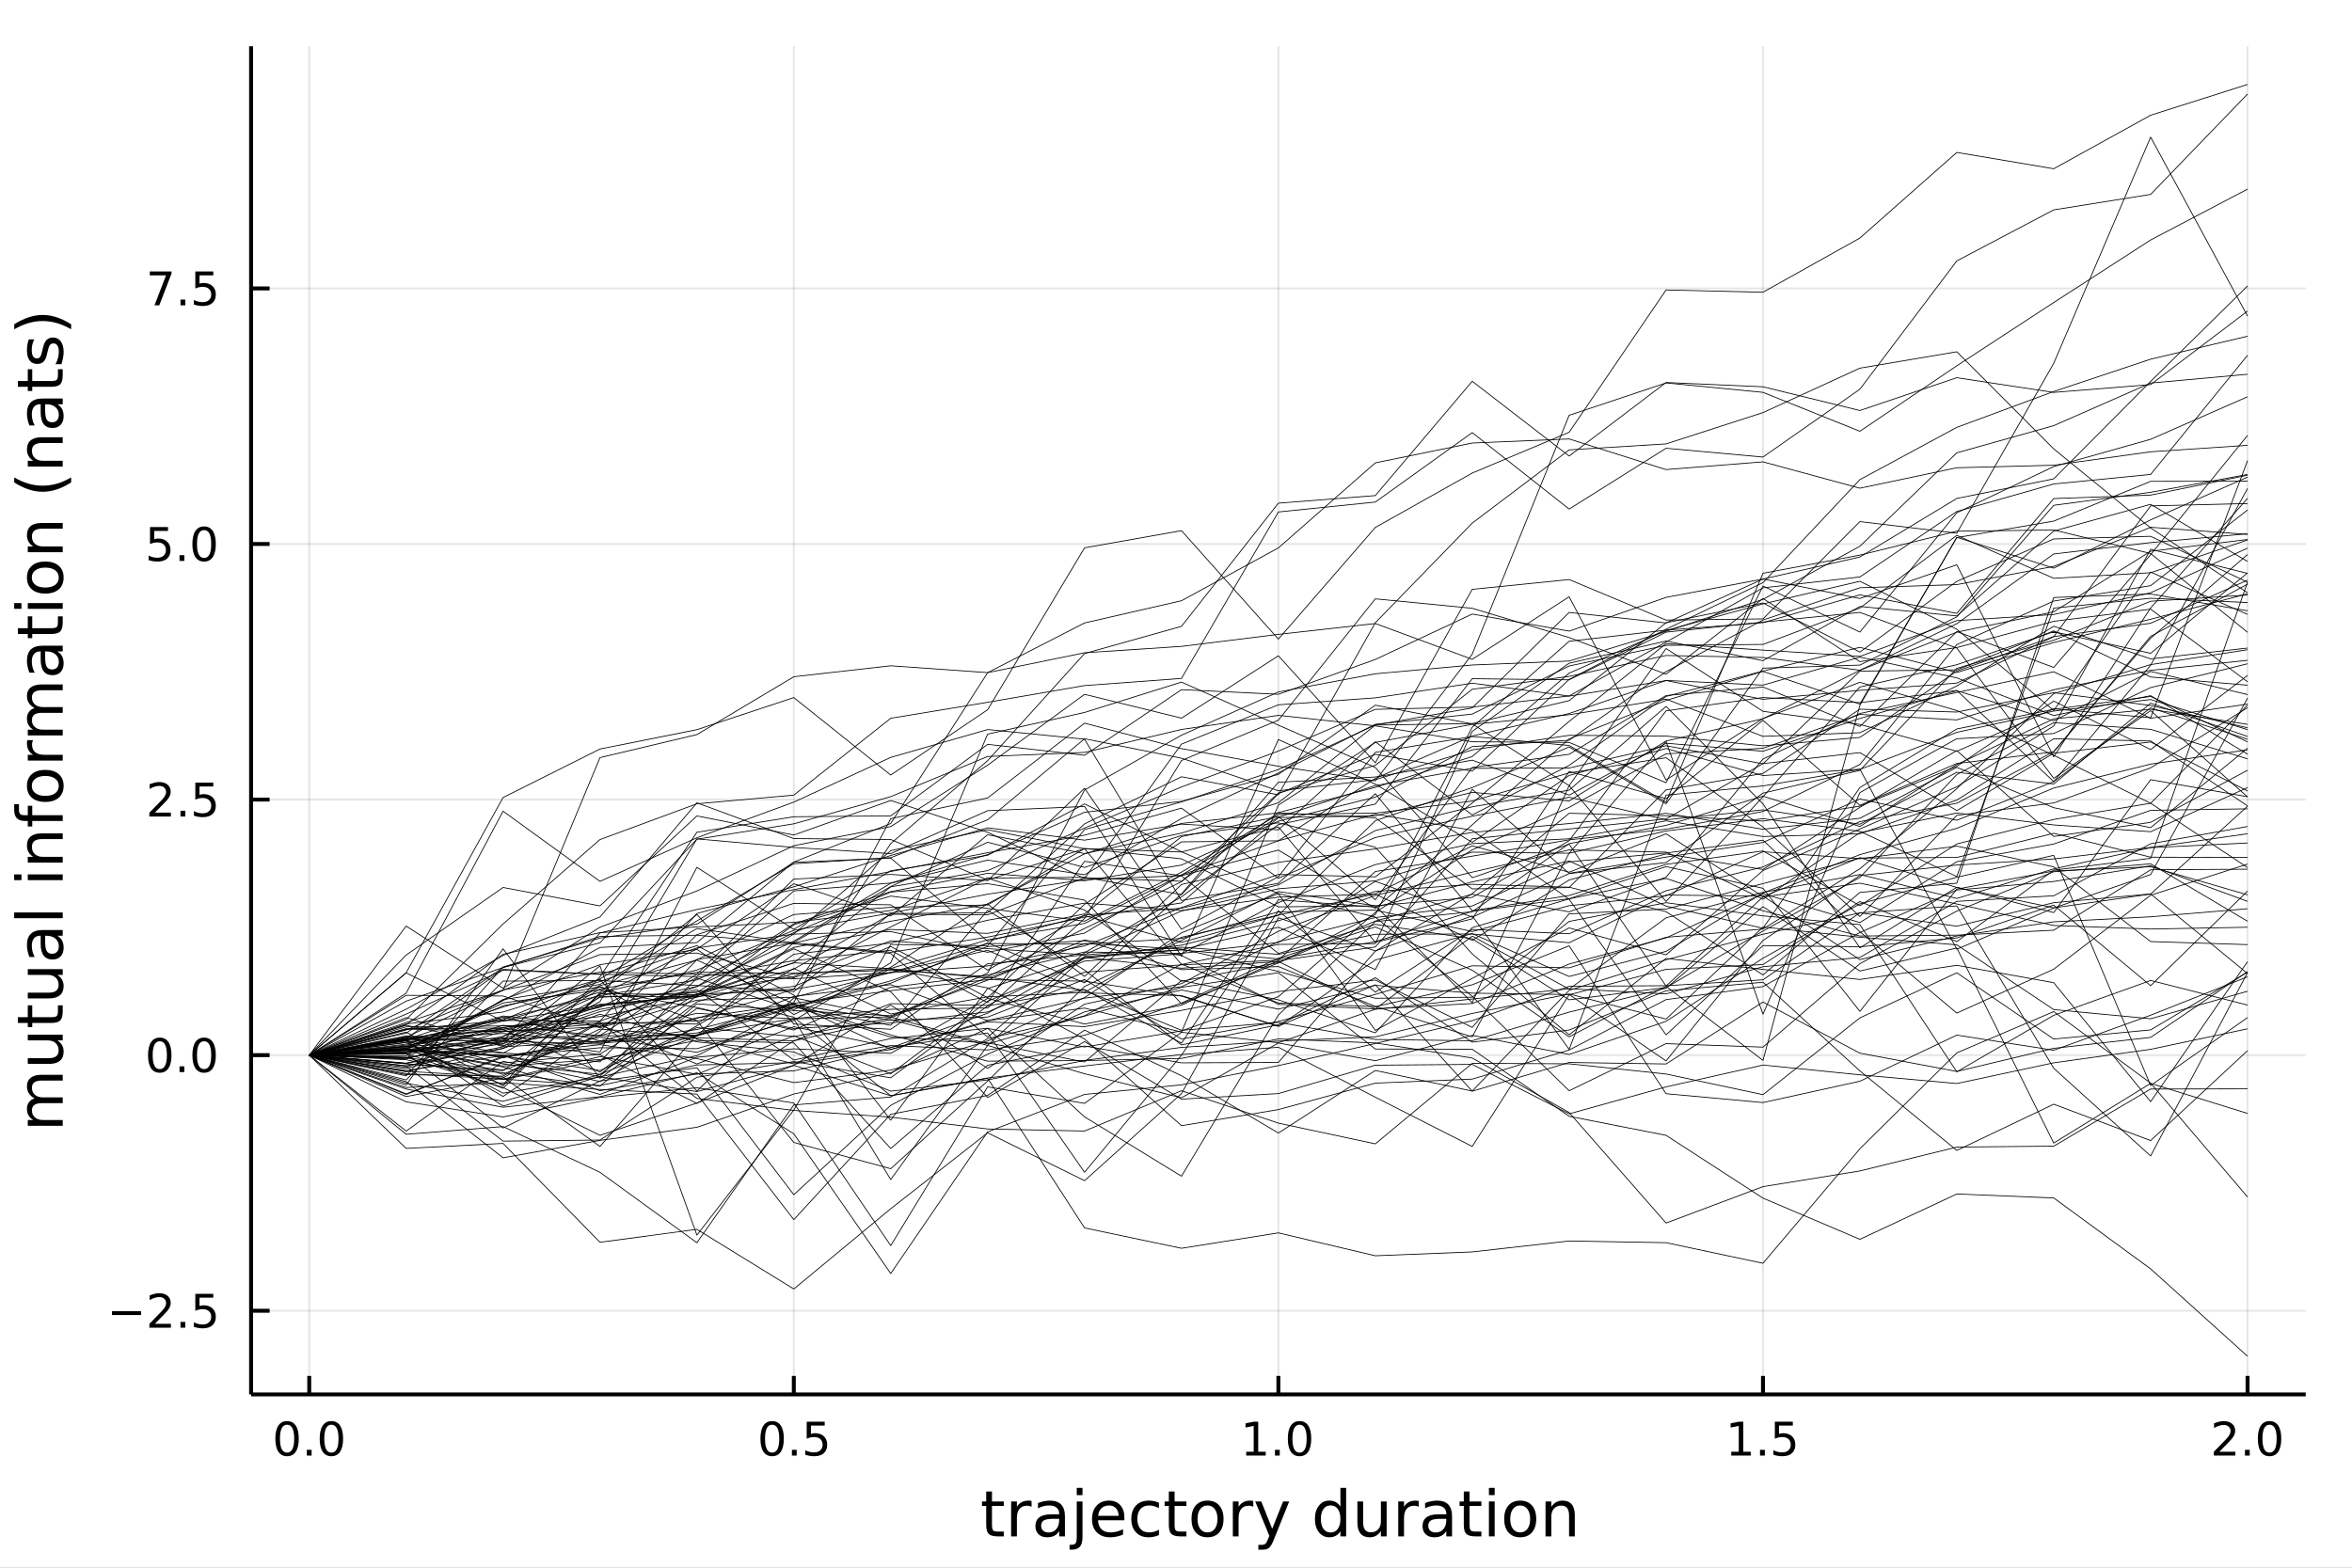 <?xml version="1.0" encoding="utf-8"?>
<svg xmlns="http://www.w3.org/2000/svg" xmlns:xlink="http://www.w3.org/1999/xlink" width="600" height="400" viewBox="0 0 2400 1600">
<rect x="0" y="0" width="2400" height="1600" fill="#808080" stroke="none"/>
<defs>
  <clipPath id="clip390">
    <rect x="0" y="0" width="2400" height="1600"/>
  </clipPath>
</defs>
<path clip-path="url(#clip390)" d="
M0 1600 L2400 1600 L2400 0 L0 0  Z
  " fill="#ffffff" fill-rule="evenodd" fill-opacity="1"/>
<defs>
  <clipPath id="clip391">
    <rect x="480" y="0" width="1681" height="1600"/>
  </clipPath>
</defs>
<path clip-path="url(#clip390)" d="
M256.209 1423.18 L2352.76 1423.18 L2352.76 47.244 L256.209 47.244  Z
  " fill="#ffffff" fill-rule="evenodd" fill-opacity="1"/>
<defs>
  <clipPath id="clip392">
    <rect x="256" y="47" width="2098" height="1377"/>
  </clipPath>
</defs>
<polyline clip-path="url(#clip392)" style="stroke:#000000; stroke-linecap:butt; stroke-linejoin:round; stroke-width:2; stroke-opacity:0.1; fill:none" points="
  315.545,1423.18 315.545,47.244 
  "/>
<polyline clip-path="url(#clip392)" style="stroke:#000000; stroke-linecap:butt; stroke-linejoin:round; stroke-width:2; stroke-opacity:0.1; fill:none" points="
  810.014,1423.18 810.014,47.244 
  "/>
<polyline clip-path="url(#clip392)" style="stroke:#000000; stroke-linecap:butt; stroke-linejoin:round; stroke-width:2; stroke-opacity:0.1; fill:none" points="
  1304.48,1423.18 1304.48,47.244 
  "/>
<polyline clip-path="url(#clip392)" style="stroke:#000000; stroke-linecap:butt; stroke-linejoin:round; stroke-width:2; stroke-opacity:0.1; fill:none" points="
  1798.95,1423.18 1798.95,47.244 
  "/>
<polyline clip-path="url(#clip392)" style="stroke:#000000; stroke-linecap:butt; stroke-linejoin:round; stroke-width:2; stroke-opacity:0.1; fill:none" points="
  2293.42,1423.18 2293.42,47.244 
  "/>
<polyline clip-path="url(#clip390)" style="stroke:#000000; stroke-linecap:butt; stroke-linejoin:round; stroke-width:4; stroke-opacity:1; fill:none" points="
  256.209,1423.18 2352.76,1423.18 
  "/>
<polyline clip-path="url(#clip390)" style="stroke:#000000; stroke-linecap:butt; stroke-linejoin:round; stroke-width:4; stroke-opacity:1; fill:none" points="
  315.545,1423.18 315.545,1404.28 
  "/>
<polyline clip-path="url(#clip390)" style="stroke:#000000; stroke-linecap:butt; stroke-linejoin:round; stroke-width:4; stroke-opacity:1; fill:none" points="
  810.014,1423.18 810.014,1404.28 
  "/>
<polyline clip-path="url(#clip390)" style="stroke:#000000; stroke-linecap:butt; stroke-linejoin:round; stroke-width:4; stroke-opacity:1; fill:none" points="
  1304.48,1423.18 1304.48,1404.28 
  "/>
<polyline clip-path="url(#clip390)" style="stroke:#000000; stroke-linecap:butt; stroke-linejoin:round; stroke-width:4; stroke-opacity:1; fill:none" points="
  1798.95,1423.18 1798.95,1404.28 
  "/>
<polyline clip-path="url(#clip390)" style="stroke:#000000; stroke-linecap:butt; stroke-linejoin:round; stroke-width:4; stroke-opacity:1; fill:none" points="
  2293.42,1423.18 2293.42,1404.28 
  "/>
<path clip-path="url(#clip390)" d="M292.929 1454.1 Q289.318 1454.1 287.49 1457.66 Q285.684 1461.2 285.684 1468.33 Q285.684 1475.44 287.49 1479.01 Q289.318 1482.55 292.929 1482.55 Q296.564 1482.55 298.369 1479.01 Q300.198 1475.44 300.198 1468.33 Q300.198 1461.2 298.369 1457.66 Q296.564 1454.1 292.929 1454.1 M292.929 1450.39 Q298.739 1450.39 301.795 1455 Q304.874 1459.58 304.874 1468.33 Q304.874 1477.06 301.795 1481.67 Q298.739 1486.25 292.929 1486.25 Q287.119 1486.25 284.04 1481.67 Q280.985 1477.06 280.985 1468.33 Q280.985 1459.58 284.04 1455 Q287.119 1450.39 292.929 1450.39 Z" fill="#000000" fill-rule="evenodd" fill-opacity="1" /><path clip-path="url(#clip390)" d="M313.091 1479.7 L317.975 1479.7 L317.975 1485.58 L313.091 1485.58 L313.091 1479.7 Z" fill="#000000" fill-rule="evenodd" fill-opacity="1" /><path clip-path="url(#clip390)" d="M338.161 1454.1 Q334.549 1454.1 332.721 1457.66 Q330.915 1461.2 330.915 1468.33 Q330.915 1475.44 332.721 1479.01 Q334.549 1482.55 338.161 1482.55 Q341.795 1482.55 343.6 1479.01 Q345.429 1475.44 345.429 1468.33 Q345.429 1461.2 343.6 1457.66 Q341.795 1454.1 338.161 1454.1 M338.161 1450.39 Q343.971 1450.39 347.026 1455 Q350.105 1459.58 350.105 1468.33 Q350.105 1477.06 347.026 1481.67 Q343.971 1486.25 338.161 1486.25 Q332.35 1486.25 329.272 1481.67 Q326.216 1477.06 326.216 1468.33 Q326.216 1459.58 329.272 1455 Q332.35 1450.39 338.161 1450.39 Z" fill="#000000" fill-rule="evenodd" fill-opacity="1" /><path clip-path="url(#clip390)" d="M787.896 1454.1 Q784.285 1454.1 782.456 1457.66 Q780.65 1461.2 780.65 1468.33 Q780.65 1475.44 782.456 1479.01 Q784.285 1482.55 787.896 1482.55 Q791.53 1482.55 793.335 1479.01 Q795.164 1475.44 795.164 1468.33 Q795.164 1461.2 793.335 1457.66 Q791.53 1454.1 787.896 1454.1 M787.896 1450.39 Q793.706 1450.39 796.761 1455 Q799.84 1459.58 799.84 1468.33 Q799.84 1477.06 796.761 1481.67 Q793.706 1486.25 787.896 1486.25 Q782.086 1486.25 779.007 1481.67 Q775.951 1477.06 775.951 1468.33 Q775.951 1459.58 779.007 1455 Q782.086 1450.39 787.896 1450.39 Z" fill="#000000" fill-rule="evenodd" fill-opacity="1" /><path clip-path="url(#clip390)" d="M808.058 1479.7 L812.942 1479.7 L812.942 1485.58 L808.058 1485.58 L808.058 1479.7 Z" fill="#000000" fill-rule="evenodd" fill-opacity="1" /><path clip-path="url(#clip390)" d="M823.173 1451.02 L841.53 1451.02 L841.53 1454.96 L827.456 1454.96 L827.456 1463.43 Q828.474 1463.08 829.493 1462.92 Q830.511 1462.73 831.53 1462.73 Q837.317 1462.73 840.696 1465.9 Q844.076 1469.08 844.076 1474.49 Q844.076 1480.07 840.604 1483.17 Q837.132 1486.25 830.812 1486.25 Q828.636 1486.25 826.368 1485.88 Q824.122 1485.51 821.715 1484.77 L821.715 1480.07 Q823.798 1481.2 826.02 1481.76 Q828.243 1482.32 830.72 1482.32 Q834.724 1482.32 837.062 1480.21 Q839.4 1478.1 839.4 1474.49 Q839.4 1470.88 837.062 1468.77 Q834.724 1466.67 830.72 1466.67 Q828.845 1466.67 826.97 1467.08 Q825.118 1467.5 823.173 1468.38 L823.173 1451.02 Z" fill="#000000" fill-rule="evenodd" fill-opacity="1" /><path clip-path="url(#clip390)" d="M1271.64 1481.64 L1279.27 1481.64 L1279.27 1455.28 L1270.96 1456.95 L1270.96 1452.69 L1279.23 1451.02 L1283.9 1451.02 L1283.9 1481.64 L1291.54 1481.64 L1291.54 1485.58 L1271.64 1485.58 L1271.64 1481.64 Z" fill="#000000" fill-rule="evenodd" fill-opacity="1" /><path clip-path="url(#clip390)" d="M1300.99 1479.7 L1305.87 1479.7 L1305.87 1485.58 L1300.99 1485.58 L1300.99 1479.7 Z" fill="#000000" fill-rule="evenodd" fill-opacity="1" /><path clip-path="url(#clip390)" d="M1326.06 1454.1 Q1322.45 1454.1 1320.62 1457.66 Q1318.81 1461.2 1318.81 1468.33 Q1318.81 1475.44 1320.62 1479.01 Q1322.45 1482.55 1326.06 1482.55 Q1329.69 1482.55 1331.5 1479.01 Q1333.32 1475.44 1333.32 1468.33 Q1333.32 1461.2 1331.5 1457.66 Q1329.69 1454.1 1326.06 1454.1 M1326.06 1450.39 Q1331.87 1450.39 1334.92 1455 Q1338 1459.58 1338 1468.33 Q1338 1477.06 1334.92 1481.67 Q1331.87 1486.25 1326.06 1486.25 Q1320.25 1486.25 1317.17 1481.67 Q1314.11 1477.06 1314.11 1468.33 Q1314.11 1459.58 1317.17 1455 Q1320.25 1450.39 1326.06 1450.39 Z" fill="#000000" fill-rule="evenodd" fill-opacity="1" /><path clip-path="url(#clip390)" d="M1766.6 1481.64 L1774.24 1481.64 L1774.24 1455.28 L1765.93 1456.95 L1765.93 1452.69 L1774.19 1451.02 L1778.87 1451.02 L1778.87 1481.64 L1786.51 1481.64 L1786.51 1485.58 L1766.6 1485.58 L1766.6 1481.64 Z" fill="#000000" fill-rule="evenodd" fill-opacity="1" /><path clip-path="url(#clip390)" d="M1795.95 1479.7 L1800.84 1479.7 L1800.84 1485.58 L1795.95 1485.58 L1795.95 1479.7 Z" fill="#000000" fill-rule="evenodd" fill-opacity="1" /><path clip-path="url(#clip390)" d="M1811.07 1451.02 L1829.43 1451.02 L1829.43 1454.96 L1815.35 1454.96 L1815.35 1463.43 Q1816.37 1463.08 1817.39 1462.92 Q1818.41 1462.73 1819.43 1462.73 Q1825.21 1462.73 1828.59 1465.9 Q1831.97 1469.08 1831.97 1474.49 Q1831.97 1480.07 1828.5 1483.17 Q1825.03 1486.25 1818.71 1486.25 Q1816.53 1486.25 1814.26 1485.88 Q1812.02 1485.51 1809.61 1484.77 L1809.61 1480.07 Q1811.69 1481.2 1813.92 1481.76 Q1816.14 1482.32 1818.62 1482.32 Q1822.62 1482.32 1824.96 1480.21 Q1827.3 1478.1 1827.3 1474.49 Q1827.3 1470.88 1824.96 1468.77 Q1822.62 1466.67 1818.62 1466.67 Q1816.74 1466.67 1814.87 1467.08 Q1813.01 1467.5 1811.07 1468.38 L1811.07 1451.02 Z" fill="#000000" fill-rule="evenodd" fill-opacity="1" /><path clip-path="url(#clip390)" d="M2264.66 1481.64 L2280.98 1481.64 L2280.98 1485.58 L2259.03 1485.58 L2259.03 1481.64 Q2261.7 1478.89 2266.28 1474.26 Q2270.89 1469.61 2272.07 1468.27 Q2274.31 1465.74 2275.19 1464.01 Q2276.09 1462.25 2276.09 1460.56 Q2276.09 1457.8 2274.15 1456.07 Q2272.23 1454.33 2269.13 1454.33 Q2266.93 1454.33 2264.47 1455.09 Q2262.04 1455.86 2259.26 1457.41 L2259.26 1452.69 Q2262.09 1451.55 2264.54 1450.97 Q2267 1450.39 2269.03 1450.39 Q2274.4 1450.39 2277.6 1453.08 Q2280.79 1455.77 2280.79 1460.26 Q2280.79 1462.39 2279.98 1464.31 Q2279.2 1466.2 2277.09 1468.8 Q2276.51 1469.47 2273.41 1472.69 Q2270.31 1475.88 2264.66 1481.64 Z" fill="#000000" fill-rule="evenodd" fill-opacity="1" /><path clip-path="url(#clip390)" d="M2290.79 1479.7 L2295.68 1479.7 L2295.68 1485.58 L2290.79 1485.58 L2290.79 1479.7 Z" fill="#000000" fill-rule="evenodd" fill-opacity="1" /><path clip-path="url(#clip390)" d="M2315.86 1454.1 Q2312.25 1454.1 2310.42 1457.66 Q2308.62 1461.2 2308.62 1468.33 Q2308.62 1475.44 2310.42 1479.01 Q2312.25 1482.55 2315.86 1482.55 Q2319.5 1482.55 2321.3 1479.01 Q2323.13 1475.44 2323.13 1468.33 Q2323.13 1461.2 2321.3 1457.66 Q2319.5 1454.1 2315.86 1454.1 M2315.86 1450.39 Q2321.67 1450.39 2324.73 1455 Q2327.81 1459.58 2327.81 1468.33 Q2327.81 1477.06 2324.73 1481.67 Q2321.67 1486.25 2315.86 1486.25 Q2310.05 1486.25 2306.97 1481.67 Q2303.92 1477.06 2303.92 1468.33 Q2303.92 1459.58 2306.97 1455 Q2310.05 1450.39 2315.86 1450.39 Z" fill="#000000" fill-rule="evenodd" fill-opacity="1" /><path clip-path="url(#clip390)" d="M1012.22 1522.27 L1012.22 1532.4 L1024.28 1532.4 L1024.28 1536.95 L1012.22 1536.95 L1012.22 1556.3 Q1012.22 1560.66 1013.39 1561.9 Q1014.6 1563.14 1018.26 1563.14 L1024.28 1563.14 L1024.28 1568.04 L1018.26 1568.04 Q1011.48 1568.04 1008.91 1565.53 Q1006.33 1562.98 1006.33 1556.3 L1006.33 1536.95 L1002.03 1536.95 L1002.03 1532.4 L1006.33 1532.4 L1006.33 1522.27 L1012.22 1522.27 Z" fill="#000000" fill-rule="evenodd" fill-opacity="1" /><path clip-path="url(#clip390)" d="M1052.64 1537.87 Q1051.65 1537.3 1050.47 1537.04 Q1049.33 1536.76 1047.93 1536.76 Q1042.96 1536.76 1040.29 1540 Q1037.65 1543.22 1037.65 1549.27 L1037.65 1568.04 L1031.76 1568.04 L1031.76 1532.4 L1037.65 1532.4 L1037.65 1537.93 Q1039.49 1534.69 1042.45 1533.13 Q1045.41 1531.54 1049.65 1531.54 Q1050.25 1531.54 1050.98 1531.63 Q1051.72 1531.7 1052.61 1531.85 L1052.64 1537.87 Z" fill="#000000" fill-rule="evenodd" fill-opacity="1" /><path clip-path="url(#clip390)" d="M1074.98 1550.12 Q1067.88 1550.12 1065.15 1551.75 Q1062.41 1553.37 1062.41 1557.29 Q1062.41 1560.4 1064.45 1562.25 Q1066.52 1564.07 1070.05 1564.07 Q1074.92 1564.07 1077.85 1560.63 Q1080.81 1557.16 1080.81 1551.43 L1080.81 1550.12 L1074.98 1550.12 M1086.66 1547.71 L1086.66 1568.04 L1080.81 1568.04 L1080.81 1562.63 Q1078.8 1565.88 1075.81 1567.44 Q1072.82 1568.97 1068.49 1568.97 Q1063.02 1568.97 1059.77 1565.91 Q1056.55 1562.82 1056.55 1557.67 Q1056.55 1551.65 1060.56 1548.6 Q1064.61 1545.54 1072.6 1545.54 L1080.81 1545.54 L1080.81 1544.97 Q1080.81 1540.93 1078.13 1538.73 Q1075.49 1536.5 1070.69 1536.5 Q1067.63 1536.5 1064.73 1537.23 Q1061.84 1537.97 1059.16 1539.43 L1059.16 1534.02 Q1062.38 1532.78 1065.4 1532.17 Q1068.43 1531.54 1071.29 1531.54 Q1079.02 1531.54 1082.84 1535.55 Q1086.66 1539.56 1086.66 1547.71 Z" fill="#000000" fill-rule="evenodd" fill-opacity="1" /><path clip-path="url(#clip390)" d="M1098.73 1532.4 L1104.58 1532.4 L1104.58 1568.68 Q1104.58 1575.49 1101.97 1578.55 Q1099.4 1581.6 1093.63 1581.6 L1091.41 1581.6 L1091.41 1576.64 L1092.97 1576.64 Q1096.31 1576.64 1097.52 1575.08 Q1098.73 1573.55 1098.73 1568.68 L1098.73 1532.4 M1098.73 1518.52 L1104.58 1518.52 L1104.58 1525.93 L1098.73 1525.93 L1098.73 1518.52 Z" fill="#000000" fill-rule="evenodd" fill-opacity="1" /><path clip-path="url(#clip390)" d="M1147.33 1548.76 L1147.33 1551.62 L1120.4 1551.62 Q1120.78 1557.67 1124.03 1560.85 Q1127.31 1564 1133.13 1564 Q1136.51 1564 1139.66 1563.17 Q1142.84 1562.35 1145.96 1560.69 L1145.96 1566.23 Q1142.81 1567.57 1139.5 1568.27 Q1136.19 1568.97 1132.78 1568.97 Q1124.25 1568.97 1119.26 1564 Q1114.29 1559.04 1114.29 1550.57 Q1114.29 1541.82 1119 1536.69 Q1123.74 1531.54 1131.76 1531.54 Q1138.96 1531.54 1143.13 1536.18 Q1147.33 1540.8 1147.33 1548.76 M1141.47 1547.04 Q1141.41 1542.23 1138.77 1539.37 Q1136.16 1536.5 1131.83 1536.5 Q1126.93 1536.5 1123.97 1539.27 Q1121.04 1542.04 1120.59 1547.07 L1141.47 1547.04 Z" fill="#000000" fill-rule="evenodd" fill-opacity="1" /><path clip-path="url(#clip390)" d="M1182.59 1533.76 L1182.59 1539.24 Q1180.11 1537.87 1177.6 1537.2 Q1175.12 1536.5 1172.57 1536.5 Q1166.87 1536.5 1163.72 1540.13 Q1160.57 1543.73 1160.57 1550.25 Q1160.57 1556.78 1163.72 1560.4 Q1166.87 1564 1172.57 1564 Q1175.12 1564 1177.6 1563.33 Q1180.11 1562.63 1182.59 1561.26 L1182.59 1566.68 Q1180.14 1567.82 1177.5 1568.39 Q1174.89 1568.97 1171.93 1568.97 Q1163.88 1568.97 1159.14 1563.91 Q1154.39 1558.85 1154.39 1550.25 Q1154.39 1541.53 1159.17 1536.53 Q1163.98 1531.54 1172.31 1531.54 Q1175.02 1531.54 1177.6 1532.11 Q1180.18 1532.65 1182.59 1533.76 Z" fill="#000000" fill-rule="evenodd" fill-opacity="1" /><path clip-path="url(#clip390)" d="M1198.57 1522.27 L1198.57 1532.4 L1210.64 1532.4 L1210.64 1536.95 L1198.57 1536.95 L1198.57 1556.3 Q1198.57 1560.66 1199.75 1561.9 Q1200.96 1563.14 1204.62 1563.14 L1210.64 1563.14 L1210.64 1568.04 L1204.62 1568.04 Q1197.84 1568.04 1195.26 1565.53 Q1192.68 1562.98 1192.68 1556.3 L1192.68 1536.95 L1188.39 1536.95 L1188.39 1532.4 L1192.68 1532.4 L1192.68 1522.27 L1198.57 1522.27 Z" fill="#000000" fill-rule="evenodd" fill-opacity="1" /><path clip-path="url(#clip390)" d="M1232.15 1536.5 Q1227.44 1536.5 1224.7 1540.19 Q1221.97 1543.85 1221.97 1550.25 Q1221.97 1556.65 1224.67 1560.34 Q1227.41 1564 1232.15 1564 Q1236.83 1564 1239.57 1560.31 Q1242.31 1556.62 1242.31 1550.25 Q1242.31 1543.92 1239.57 1540.23 Q1236.83 1536.5 1232.15 1536.5 M1232.15 1531.54 Q1239.79 1531.54 1244.15 1536.5 Q1248.51 1541.47 1248.51 1550.25 Q1248.51 1559 1244.15 1564 Q1239.79 1568.97 1232.15 1568.97 Q1224.48 1568.97 1220.12 1564 Q1215.79 1559 1215.79 1550.25 Q1215.79 1541.47 1220.12 1536.5 Q1224.48 1531.54 1232.15 1531.54 Z" fill="#000000" fill-rule="evenodd" fill-opacity="1" /><path clip-path="url(#clip390)" d="M1278.88 1537.87 Q1277.89 1537.3 1276.71 1537.04 Q1275.57 1536.76 1274.17 1536.76 Q1269.2 1536.76 1266.53 1540 Q1263.88 1543.22 1263.88 1549.27 L1263.88 1568.04 L1258 1568.04 L1258 1532.4 L1263.88 1532.4 L1263.88 1537.93 Q1265.73 1534.69 1268.69 1533.13 Q1271.65 1531.54 1275.88 1531.54 Q1276.49 1531.54 1277.22 1531.63 Q1277.95 1531.7 1278.84 1531.85 L1278.88 1537.87 Z" fill="#000000" fill-rule="evenodd" fill-opacity="1" /><path clip-path="url(#clip390)" d="M1299.85 1571.35 Q1297.37 1577.72 1295.01 1579.66 Q1292.66 1581.6 1288.71 1581.6 L1284.03 1581.6 L1284.03 1576.7 L1287.47 1576.7 Q1289.89 1576.7 1291.23 1575.56 Q1292.56 1574.41 1294.19 1570.14 L1295.24 1567.47 L1280.82 1532.4 L1287.02 1532.4 L1298.16 1560.28 L1309.3 1532.4 L1315.51 1532.4 L1299.85 1571.35 Z" fill="#000000" fill-rule="evenodd" fill-opacity="1" /><path clip-path="url(#clip390)" d="M1367.77 1537.81 L1367.77 1518.52 L1373.63 1518.52 L1373.63 1568.04 L1367.77 1568.04 L1367.77 1562.7 Q1365.93 1565.88 1363.09 1567.44 Q1360.29 1568.97 1356.35 1568.97 Q1349.89 1568.97 1345.81 1563.81 Q1341.77 1558.65 1341.77 1550.25 Q1341.77 1541.85 1345.81 1536.69 Q1349.89 1531.54 1356.35 1531.54 Q1360.29 1531.54 1363.09 1533.1 Q1365.93 1534.62 1367.77 1537.81 M1347.82 1550.25 Q1347.82 1556.71 1350.46 1560.4 Q1353.13 1564.07 1357.78 1564.07 Q1362.43 1564.07 1365.1 1560.4 Q1367.77 1556.71 1367.77 1550.25 Q1367.77 1543.79 1365.1 1540.13 Q1362.43 1536.44 1357.78 1536.44 Q1353.13 1536.44 1350.46 1540.13 Q1347.82 1543.79 1347.82 1550.25 Z" fill="#000000" fill-rule="evenodd" fill-opacity="1" /><path clip-path="url(#clip390)" d="M1385.09 1553.98 L1385.09 1532.4 L1390.94 1532.4 L1390.94 1553.75 Q1390.94 1558.81 1392.92 1561.36 Q1394.89 1563.87 1398.84 1563.87 Q1403.58 1563.87 1406.32 1560.85 Q1409.09 1557.83 1409.09 1552.61 L1409.09 1532.4 L1414.94 1532.4 L1414.94 1568.04 L1409.09 1568.04 L1409.09 1562.57 Q1406.95 1565.82 1404.12 1567.41 Q1401.32 1568.97 1397.6 1568.97 Q1391.45 1568.97 1388.27 1565.15 Q1385.09 1561.33 1385.09 1553.98 M1399.82 1531.54 L1399.82 1531.54 Z" fill="#000000" fill-rule="evenodd" fill-opacity="1" /><path clip-path="url(#clip390)" d="M1447.66 1537.87 Q1446.68 1537.3 1445.5 1537.04 Q1444.35 1536.76 1442.95 1536.76 Q1437.99 1536.76 1435.31 1540 Q1432.67 1543.22 1432.67 1549.27 L1432.67 1568.04 L1426.78 1568.04 L1426.78 1532.4 L1432.67 1532.4 L1432.67 1537.93 Q1434.52 1534.69 1437.48 1533.13 Q1440.44 1531.54 1444.67 1531.54 Q1445.28 1531.54 1446.01 1531.63 Q1446.74 1531.7 1447.63 1531.85 L1447.66 1537.87 Z" fill="#000000" fill-rule="evenodd" fill-opacity="1" /><path clip-path="url(#clip390)" d="M1470.01 1550.12 Q1462.91 1550.12 1460.17 1551.75 Q1457.43 1553.37 1457.43 1557.29 Q1457.43 1560.4 1459.47 1562.25 Q1461.54 1564.07 1465.07 1564.07 Q1469.94 1564.07 1472.87 1560.63 Q1475.83 1557.16 1475.83 1551.43 L1475.83 1550.12 L1470.01 1550.12 M1481.69 1547.71 L1481.69 1568.04 L1475.83 1568.04 L1475.83 1562.63 Q1473.83 1565.88 1470.83 1567.44 Q1467.84 1568.97 1463.51 1568.97 Q1458.04 1568.97 1454.79 1565.91 Q1451.58 1562.82 1451.58 1557.67 Q1451.58 1551.65 1455.59 1548.6 Q1459.63 1545.54 1467.62 1545.54 L1475.83 1545.54 L1475.83 1544.97 Q1475.83 1540.93 1473.16 1538.73 Q1470.52 1536.5 1465.71 1536.5 Q1462.65 1536.5 1459.76 1537.23 Q1456.86 1537.97 1454.19 1539.43 L1454.19 1534.02 Q1457.4 1532.78 1460.43 1532.17 Q1463.45 1531.54 1466.31 1531.54 Q1474.05 1531.54 1477.87 1535.55 Q1481.69 1539.56 1481.69 1547.71 Z" fill="#000000" fill-rule="evenodd" fill-opacity="1" /><path clip-path="url(#clip390)" d="M1499.54 1522.27 L1499.54 1532.4 L1511.61 1532.4 L1511.61 1536.95 L1499.54 1536.95 L1499.54 1556.3 Q1499.54 1560.66 1500.72 1561.9 Q1501.93 1563.14 1505.59 1563.14 L1511.61 1563.14 L1511.61 1568.04 L1505.59 1568.04 Q1498.81 1568.04 1496.23 1565.53 Q1493.66 1562.98 1493.66 1556.3 L1493.66 1536.95 L1489.36 1536.95 L1489.36 1532.4 L1493.66 1532.4 L1493.66 1522.27 L1499.54 1522.27 Z" fill="#000000" fill-rule="evenodd" fill-opacity="1" /><path clip-path="url(#clip390)" d="M1519.31 1532.4 L1525.17 1532.4 L1525.17 1568.04 L1519.31 1568.04 L1519.31 1532.4 M1519.31 1518.52 L1525.17 1518.52 L1525.17 1525.93 L1519.31 1525.93 L1519.31 1518.52 Z" fill="#000000" fill-rule="evenodd" fill-opacity="1" /><path clip-path="url(#clip390)" d="M1551.23 1536.5 Q1546.52 1536.5 1543.79 1540.19 Q1541.05 1543.85 1541.05 1550.25 Q1541.05 1556.65 1543.75 1560.34 Q1546.49 1564 1551.23 1564 Q1555.91 1564 1558.65 1560.31 Q1561.39 1556.62 1561.39 1550.25 Q1561.39 1543.92 1558.65 1540.23 Q1555.91 1536.5 1551.23 1536.5 M1551.23 1531.54 Q1558.87 1531.54 1563.23 1536.5 Q1567.59 1541.47 1567.59 1550.25 Q1567.59 1559 1563.23 1564 Q1558.87 1568.97 1551.23 1568.97 Q1543.56 1568.97 1539.2 1564 Q1534.87 1559 1534.87 1550.25 Q1534.87 1541.47 1539.2 1536.5 Q1543.56 1531.54 1551.23 1531.54 Z" fill="#000000" fill-rule="evenodd" fill-opacity="1" /><path clip-path="url(#clip390)" d="M1606.93 1546.53 L1606.93 1568.04 L1601.08 1568.04 L1601.08 1546.72 Q1601.08 1541.66 1599.1 1539.14 Q1597.13 1536.63 1593.18 1536.63 Q1588.44 1536.63 1585.7 1539.65 Q1582.97 1542.68 1582.97 1547.9 L1582.97 1568.04 L1577.08 1568.04 L1577.08 1532.4 L1582.97 1532.4 L1582.97 1537.93 Q1585.07 1534.72 1587.9 1533.13 Q1590.76 1531.54 1594.49 1531.54 Q1600.63 1531.54 1603.78 1535.36 Q1606.93 1539.14 1606.93 1546.53 Z" fill="#000000" fill-rule="evenodd" fill-opacity="1" /><polyline clip-path="url(#clip392)" style="stroke:#000000; stroke-linecap:butt; stroke-linejoin:round; stroke-width:2; stroke-opacity:0.1; fill:none" points="
  256.209,1337.76 2352.76,1337.76 
  "/>
<polyline clip-path="url(#clip392)" style="stroke:#000000; stroke-linecap:butt; stroke-linejoin:round; stroke-width:2; stroke-opacity:0.1; fill:none" points="
  256.209,1076.91 2352.76,1076.91 
  "/>
<polyline clip-path="url(#clip392)" style="stroke:#000000; stroke-linecap:butt; stroke-linejoin:round; stroke-width:2; stroke-opacity:0.1; fill:none" points="
  256.209,816.06 2352.76,816.06 
  "/>
<polyline clip-path="url(#clip392)" style="stroke:#000000; stroke-linecap:butt; stroke-linejoin:round; stroke-width:2; stroke-opacity:0.1; fill:none" points="
  256.209,555.209 2352.76,555.209 
  "/>
<polyline clip-path="url(#clip392)" style="stroke:#000000; stroke-linecap:butt; stroke-linejoin:round; stroke-width:2; stroke-opacity:0.1; fill:none" points="
  256.209,294.358 2352.76,294.358 
  "/>
<polyline clip-path="url(#clip390)" style="stroke:#000000; stroke-linecap:butt; stroke-linejoin:round; stroke-width:4; stroke-opacity:1; fill:none" points="
  256.209,1423.18 256.209,47.244 
  "/>
<polyline clip-path="url(#clip390)" style="stroke:#000000; stroke-linecap:butt; stroke-linejoin:round; stroke-width:4; stroke-opacity:1; fill:none" points="
  256.209,1337.76 275.106,1337.76 
  "/>
<polyline clip-path="url(#clip390)" style="stroke:#000000; stroke-linecap:butt; stroke-linejoin:round; stroke-width:4; stroke-opacity:1; fill:none" points="
  256.209,1076.91 275.106,1076.91 
  "/>
<polyline clip-path="url(#clip390)" style="stroke:#000000; stroke-linecap:butt; stroke-linejoin:round; stroke-width:4; stroke-opacity:1; fill:none" points="
  256.209,816.06 275.106,816.06 
  "/>
<polyline clip-path="url(#clip390)" style="stroke:#000000; stroke-linecap:butt; stroke-linejoin:round; stroke-width:4; stroke-opacity:1; fill:none" points="
  256.209,555.209 275.106,555.209 
  "/>
<polyline clip-path="url(#clip390)" style="stroke:#000000; stroke-linecap:butt; stroke-linejoin:round; stroke-width:4; stroke-opacity:1; fill:none" points="
  256.209,294.358 275.106,294.358 
  "/>
<path clip-path="url(#clip390)" d="M114.26 1338.21 L143.936 1338.21 L143.936 1342.15 L114.26 1342.15 L114.26 1338.21 Z" fill="#000000" fill-rule="evenodd" fill-opacity="1" /><path clip-path="url(#clip390)" d="M158.056 1351.11 L174.376 1351.11 L174.376 1355.04 L152.431 1355.04 L152.431 1351.11 Q155.093 1348.35 159.677 1343.72 Q164.283 1339.07 165.464 1337.73 Q167.709 1335.2 168.589 1333.47 Q169.491 1331.71 169.491 1330.02 Q169.491 1327.26 167.547 1325.53 Q165.626 1323.79 162.524 1323.79 Q160.325 1323.79 157.871 1324.56 Q155.44 1325.32 152.663 1326.87 L152.663 1322.15 Q155.487 1321.01 157.94 1320.44 Q160.394 1319.86 162.431 1319.86 Q167.802 1319.86 170.996 1322.54 Q174.19 1325.23 174.19 1329.72 Q174.19 1331.85 173.38 1333.77 Q172.593 1335.67 170.487 1338.26 Q169.908 1338.93 166.806 1342.15 Q163.704 1345.34 158.056 1351.11 Z" fill="#000000" fill-rule="evenodd" fill-opacity="1" /><path clip-path="url(#clip390)" d="M184.19 1349.16 L189.075 1349.16 L189.075 1355.04 L184.19 1355.04 L184.19 1349.16 Z" fill="#000000" fill-rule="evenodd" fill-opacity="1" /><path clip-path="url(#clip390)" d="M199.306 1320.48 L217.662 1320.48 L217.662 1324.42 L203.588 1324.42 L203.588 1332.89 Q204.607 1332.54 205.625 1332.38 Q206.644 1332.19 207.662 1332.19 Q213.449 1332.19 216.829 1335.37 Q220.209 1338.54 220.209 1343.95 Q220.209 1349.53 216.736 1352.63 Q213.264 1355.71 206.945 1355.71 Q204.769 1355.71 202.5 1355.34 Q200.255 1354.97 197.848 1354.23 L197.848 1349.53 Q199.931 1350.67 202.153 1351.22 Q204.375 1351.78 206.852 1351.78 Q210.857 1351.78 213.195 1349.67 Q215.533 1347.57 215.533 1343.95 Q215.533 1340.34 213.195 1338.24 Q210.857 1336.13 206.852 1336.13 Q204.977 1336.13 203.102 1336.55 Q201.25 1336.96 199.306 1337.84 L199.306 1320.48 Z" fill="#000000" fill-rule="evenodd" fill-opacity="1" /><path clip-path="url(#clip390)" d="M163.033 1062.71 Q159.422 1062.71 157.593 1066.27 Q155.788 1069.82 155.788 1076.95 Q155.788 1084.05 157.593 1087.62 Q159.422 1091.16 163.033 1091.16 Q166.667 1091.16 168.473 1087.62 Q170.302 1084.05 170.302 1076.95 Q170.302 1069.82 168.473 1066.27 Q166.667 1062.71 163.033 1062.71 M163.033 1059.01 Q168.843 1059.01 171.899 1063.61 Q174.977 1068.2 174.977 1076.95 Q174.977 1085.67 171.899 1090.28 Q168.843 1094.86 163.033 1094.86 Q157.223 1094.86 154.144 1090.28 Q151.089 1085.67 151.089 1076.95 Q151.089 1068.2 154.144 1063.61 Q157.223 1059.01 163.033 1059.01 Z" fill="#000000" fill-rule="evenodd" fill-opacity="1" /><path clip-path="url(#clip390)" d="M183.195 1088.31 L188.079 1088.31 L188.079 1094.19 L183.195 1094.19 L183.195 1088.31 Z" fill="#000000" fill-rule="evenodd" fill-opacity="1" /><path clip-path="url(#clip390)" d="M208.264 1062.71 Q204.653 1062.71 202.824 1066.27 Q201.019 1069.82 201.019 1076.95 Q201.019 1084.05 202.824 1087.62 Q204.653 1091.16 208.264 1091.16 Q211.899 1091.16 213.704 1087.62 Q215.533 1084.05 215.533 1076.95 Q215.533 1069.82 213.704 1066.27 Q211.899 1062.71 208.264 1062.71 M208.264 1059.01 Q214.074 1059.01 217.13 1063.61 Q220.209 1068.2 220.209 1076.95 Q220.209 1085.67 217.13 1090.28 Q214.074 1094.86 208.264 1094.86 Q202.454 1094.86 199.375 1090.28 Q196.32 1085.67 196.32 1076.95 Q196.32 1068.2 199.375 1063.61 Q202.454 1059.01 208.264 1059.01 Z" fill="#000000" fill-rule="evenodd" fill-opacity="1" /><path clip-path="url(#clip390)" d="M158.056 829.405 L174.376 829.405 L174.376 833.34 L152.431 833.34 L152.431 829.405 Q155.093 826.65 159.677 822.021 Q164.283 817.368 165.464 816.025 Q167.709 813.502 168.589 811.766 Q169.491 810.007 169.491 808.317 Q169.491 805.562 167.547 803.826 Q165.626 802.09 162.524 802.09 Q160.325 802.09 157.871 802.854 Q155.44 803.618 152.663 805.169 L152.663 800.447 Q155.487 799.312 157.94 798.734 Q160.394 798.155 162.431 798.155 Q167.802 798.155 170.996 800.84 Q174.19 803.525 174.19 808.016 Q174.19 810.146 173.38 812.067 Q172.593 813.965 170.487 816.558 Q169.908 817.229 166.806 820.447 Q163.704 823.641 158.056 829.405 Z" fill="#000000" fill-rule="evenodd" fill-opacity="1" /><path clip-path="url(#clip390)" d="M184.19 827.46 L189.075 827.46 L189.075 833.34 L184.19 833.34 L184.19 827.46 Z" fill="#000000" fill-rule="evenodd" fill-opacity="1" /><path clip-path="url(#clip390)" d="M199.306 798.78 L217.662 798.78 L217.662 802.715 L203.588 802.715 L203.588 811.187 Q204.607 810.84 205.625 810.678 Q206.644 810.493 207.662 810.493 Q213.449 810.493 216.829 813.664 Q220.209 816.835 220.209 822.252 Q220.209 827.831 216.736 830.933 Q213.264 834.011 206.945 834.011 Q204.769 834.011 202.5 833.641 Q200.255 833.271 197.848 832.53 L197.848 827.831 Q199.931 828.965 202.153 829.521 Q204.375 830.076 206.852 830.076 Q210.857 830.076 213.195 827.97 Q215.533 825.863 215.533 822.252 Q215.533 818.641 213.195 816.535 Q210.857 814.428 206.852 814.428 Q204.977 814.428 203.102 814.845 Q201.25 815.261 199.306 816.141 L199.306 798.78 Z" fill="#000000" fill-rule="evenodd" fill-opacity="1" /><path clip-path="url(#clip390)" d="M153.079 537.929 L171.436 537.929 L171.436 541.864 L157.362 541.864 L157.362 550.336 Q158.38 549.989 159.399 549.827 Q160.417 549.642 161.436 549.642 Q167.223 549.642 170.602 552.813 Q173.982 555.985 173.982 561.401 Q173.982 566.98 170.51 570.082 Q167.038 573.16 160.718 573.16 Q158.542 573.16 156.274 572.79 Q154.028 572.42 151.621 571.679 L151.621 566.98 Q153.704 568.114 155.927 568.67 Q158.149 569.225 160.626 569.225 Q164.63 569.225 166.968 567.119 Q169.306 565.012 169.306 561.401 Q169.306 557.79 166.968 555.684 Q164.63 553.577 160.626 553.577 Q158.751 553.577 156.876 553.994 Q155.024 554.41 153.079 555.29 L153.079 537.929 Z" fill="#000000" fill-rule="evenodd" fill-opacity="1" /><path clip-path="url(#clip390)" d="M183.195 566.609 L188.079 566.609 L188.079 572.489 L183.195 572.489 L183.195 566.609 Z" fill="#000000" fill-rule="evenodd" fill-opacity="1" /><path clip-path="url(#clip390)" d="M208.264 541.008 Q204.653 541.008 202.824 544.573 Q201.019 548.114 201.019 555.244 Q201.019 562.35 202.824 565.915 Q204.653 569.457 208.264 569.457 Q211.899 569.457 213.704 565.915 Q215.533 562.35 215.533 555.244 Q215.533 548.114 213.704 544.573 Q211.899 541.008 208.264 541.008 M208.264 537.304 Q214.074 537.304 217.13 541.911 Q220.209 546.494 220.209 555.244 Q220.209 563.971 217.13 568.577 Q214.074 573.16 208.264 573.16 Q202.454 573.16 199.375 568.577 Q196.32 563.971 196.32 555.244 Q196.32 546.494 199.375 541.911 Q202.454 537.304 208.264 537.304 Z" fill="#000000" fill-rule="evenodd" fill-opacity="1" /><path clip-path="url(#clip390)" d="M152.848 277.078 L175.07 277.078 L175.07 279.069 L162.524 311.638 L157.64 311.638 L169.445 281.013 L152.848 281.013 L152.848 277.078 Z" fill="#000000" fill-rule="evenodd" fill-opacity="1" /><path clip-path="url(#clip390)" d="M184.19 305.759 L189.075 305.759 L189.075 311.638 L184.19 311.638 L184.19 305.759 Z" fill="#000000" fill-rule="evenodd" fill-opacity="1" /><path clip-path="url(#clip390)" d="M199.306 277.078 L217.662 277.078 L217.662 281.013 L203.588 281.013 L203.588 289.485 Q204.607 289.138 205.625 288.976 Q206.644 288.791 207.662 288.791 Q213.449 288.791 216.829 291.962 Q220.209 295.134 220.209 300.55 Q220.209 306.129 216.736 309.231 Q213.264 312.309 206.945 312.309 Q204.769 312.309 202.5 311.939 Q200.255 311.569 197.848 310.828 L197.848 306.129 Q199.931 307.263 202.153 307.819 Q204.375 308.374 206.852 308.374 Q210.857 308.374 213.195 306.268 Q215.533 304.161 215.533 300.55 Q215.533 296.939 213.195 294.833 Q210.857 292.726 206.852 292.726 Q204.977 292.726 203.102 293.143 Q201.25 293.56 199.306 294.439 L199.306 277.078 Z" fill="#000000" fill-rule="evenodd" fill-opacity="1" /><path clip-path="url(#clip390)" d="M35.199 1120.99 Q31.253 1118.79 29.375 1115.74 Q27.497 1112.68 27.497 1108.54 Q27.497 1102.97 31.412 1099.95 Q35.295 1096.93 42.488 1096.93 L64.004 1096.93 L64.004 1102.82 L42.679 1102.82 Q37.555 1102.82 35.072 1104.63 Q32.589 1106.44 32.589 1110.17 Q32.589 1114.72 35.613 1117.36 Q38.637 1120 43.857 1120 L64.004 1120 L64.004 1125.89 L42.679 1125.89 Q37.523 1125.89 35.072 1127.71 Q32.589 1129.52 32.589 1133.31 Q32.589 1137.8 35.645 1140.44 Q38.669 1143.08 43.857 1143.08 L64.004 1143.08 L64.004 1148.97 L28.356 1148.97 L28.356 1143.08 L33.894 1143.08 Q30.616 1141.07 29.056 1138.27 Q27.497 1135.47 27.497 1131.62 Q27.497 1127.74 29.47 1125.03 Q31.444 1122.29 35.199 1120.99 Z" fill="#000000" fill-rule="evenodd" fill-opacity="1" /><path clip-path="url(#clip390)" d="M49.936 1085.85 L28.356 1085.85 L28.356 1079.99 L49.713 1079.99 Q54.774 1079.99 57.32 1078.02 Q59.835 1076.05 59.835 1072.1 Q59.835 1067.36 56.811 1064.62 Q53.787 1061.85 48.567 1061.85 L28.356 1061.85 L28.356 1056 L64.004 1056 L64.004 1061.85 L58.53 1061.85 Q61.776 1063.98 63.368 1066.82 Q64.927 1069.62 64.927 1073.34 Q64.927 1079.49 61.108 1082.67 Q57.288 1085.85 49.936 1085.85 M27.497 1071.11 L27.497 1071.11 Z" fill="#000000" fill-rule="evenodd" fill-opacity="1" /><path clip-path="url(#clip390)" d="M18.235 1038.14 L28.356 1038.14 L28.356 1026.08 L32.908 1026.08 L32.908 1038.14 L52.259 1038.14 Q56.62 1038.14 57.861 1036.96 Q59.103 1035.75 59.103 1032.09 L59.103 1026.08 L64.004 1026.08 L64.004 1032.09 Q64.004 1038.87 61.49 1041.45 Q58.943 1044.03 52.259 1044.03 L32.908 1044.03 L32.908 1048.33 L28.356 1048.33 L28.356 1044.03 L18.235 1044.03 L18.235 1038.14 Z" fill="#000000" fill-rule="evenodd" fill-opacity="1" /><path clip-path="url(#clip390)" d="M49.936 1018.98 L28.356 1018.98 L28.356 1013.12 L49.713 1013.12 Q54.774 1013.12 57.32 1011.15 Q59.835 1009.18 59.835 1005.23 Q59.835 1000.49 56.811 997.75 Q53.787 994.981 48.567 994.981 L28.356 994.981 L28.356 989.124 L64.004 989.124 L64.004 994.981 L58.53 994.981 Q61.776 997.113 63.368 999.946 Q64.927 1002.75 64.927 1006.47 Q64.927 1012.61 61.108 1015.8 Q57.288 1018.98 49.936 1018.98 M27.497 1004.24 L27.497 1004.24 Z" fill="#000000" fill-rule="evenodd" fill-opacity="1" /><path clip-path="url(#clip390)" d="M46.085 960.86 Q46.085 967.958 47.708 970.695 Q49.331 973.433 53.246 973.433 Q56.365 973.433 58.211 971.396 Q60.026 969.327 60.026 965.794 Q60.026 960.924 56.588 957.996 Q53.119 955.036 47.39 955.036 L46.085 955.036 L46.085 960.86 M43.666 949.179 L64.004 949.179 L64.004 955.036 L58.593 955.036 Q61.84 957.041 63.399 960.033 Q64.927 963.025 64.927 967.353 Q64.927 972.828 61.872 976.074 Q58.784 979.289 53.628 979.289 Q47.612 979.289 44.557 975.279 Q41.501 971.236 41.501 963.247 L41.501 955.036 L40.928 955.036 Q36.886 955.036 34.69 957.709 Q32.462 960.351 32.462 965.157 Q32.462 968.213 33.194 971.109 Q33.926 974.006 35.39 976.679 L29.98 976.679 Q28.738 973.464 28.133 970.441 Q27.497 967.417 27.497 964.552 Q27.497 956.818 31.507 952.999 Q35.518 949.179 43.666 949.179 Z" fill="#000000" fill-rule="evenodd" fill-opacity="1" /><path clip-path="url(#clip390)" d="M14.479 937.116 L14.479 931.26 L64.004 931.26 L64.004 937.116 L14.479 937.116 Z" fill="#000000" fill-rule="evenodd" fill-opacity="1" /><path clip-path="url(#clip390)" d="M28.356 898.285 L28.356 892.429 L64.004 892.429 L64.004 898.285 L28.356 898.285 M14.479 898.285 L14.479 892.429 L21.895 892.429 L21.895 898.285 L14.479 898.285 Z" fill="#000000" fill-rule="evenodd" fill-opacity="1" /><path clip-path="url(#clip390)" d="M42.488 850.543 L64.004 850.543 L64.004 856.399 L42.679 856.399 Q37.618 856.399 35.104 858.372 Q32.589 860.346 32.589 864.293 Q32.589 869.035 35.613 871.772 Q38.637 874.51 43.857 874.51 L64.004 874.51 L64.004 880.398 L28.356 880.398 L28.356 874.51 L33.894 874.51 Q30.68 872.409 29.088 869.576 Q27.497 866.712 27.497 862.988 Q27.497 856.845 31.316 853.694 Q35.104 850.543 42.488 850.543 Z" fill="#000000" fill-rule="evenodd" fill-opacity="1" /><path clip-path="url(#clip390)" d="M14.479 820.815 L19.349 820.815 L19.349 826.417 Q19.349 829.568 20.622 830.809 Q21.895 832.018 25.205 832.018 L28.356 832.018 L28.356 822.374 L32.908 822.374 L32.908 832.018 L64.004 832.018 L64.004 837.907 L32.908 837.907 L32.908 843.509 L28.356 843.509 L28.356 837.907 L25.874 837.907 Q19.922 837.907 17.216 835.138 Q14.479 832.369 14.479 826.353 L14.479 820.815 Z" fill="#000000" fill-rule="evenodd" fill-opacity="1" /><path clip-path="url(#clip390)" d="M32.462 802.1 Q32.462 806.81 36.154 809.548 Q39.815 812.285 46.212 812.285 Q52.609 812.285 56.302 809.579 Q59.962 806.842 59.962 802.1 Q59.962 797.421 56.27 794.684 Q52.578 791.946 46.212 791.946 Q39.878 791.946 36.186 794.684 Q32.462 797.421 32.462 802.1 M27.497 802.1 Q27.497 794.461 32.462 790.1 Q37.427 785.74 46.212 785.74 Q54.965 785.74 59.962 790.1 Q64.927 794.461 64.927 802.1 Q64.927 809.77 59.962 814.131 Q54.965 818.459 46.212 818.459 Q37.427 818.459 32.462 814.131 Q27.497 809.77 27.497 802.1 Z" fill="#000000" fill-rule="evenodd" fill-opacity="1" /><path clip-path="url(#clip390)" d="M33.831 755.375 Q33.258 756.362 33.003 757.54 Q32.717 758.686 32.717 760.086 Q32.717 765.051 35.963 767.725 Q39.178 770.367 45.225 770.367 L64.004 770.367 L64.004 776.255 L28.356 776.255 L28.356 770.367 L33.894 770.367 Q30.648 768.521 29.088 765.56 Q27.497 762.6 27.497 758.367 Q27.497 757.762 27.592 757.03 Q27.656 756.298 27.815 755.407 L33.831 755.375 Z" fill="#000000" fill-rule="evenodd" fill-opacity="1" /><path clip-path="url(#clip390)" d="M35.199 722.624 Q31.253 720.428 29.375 717.372 Q27.497 714.317 27.497 710.179 Q27.497 704.609 31.412 701.585 Q35.295 698.561 42.488 698.561 L64.004 698.561 L64.004 704.45 L42.679 704.45 Q37.555 704.45 35.072 706.264 Q32.589 708.078 32.589 711.802 Q32.589 716.354 35.613 718.995 Q38.637 721.637 43.857 721.637 L64.004 721.637 L64.004 727.525 L42.679 727.525 Q37.523 727.525 35.072 729.34 Q32.589 731.154 32.589 734.941 Q32.589 739.429 35.645 742.071 Q38.669 744.713 43.857 744.713 L64.004 744.713 L64.004 750.601 L28.356 750.601 L28.356 744.713 L33.894 744.713 Q30.616 742.708 29.056 739.907 Q27.497 737.106 27.497 733.255 Q27.497 729.371 29.47 726.666 Q31.444 723.929 35.199 722.624 Z" fill="#000000" fill-rule="evenodd" fill-opacity="1" /><path clip-path="url(#clip390)" d="M46.085 670.68 Q46.085 677.777 47.708 680.515 Q49.331 683.252 53.246 683.252 Q56.365 683.252 58.211 681.215 Q60.026 679.146 60.026 675.613 Q60.026 670.743 56.588 667.815 Q53.119 664.855 47.39 664.855 L46.085 664.855 L46.085 670.68 M43.666 658.999 L64.004 658.999 L64.004 664.855 L58.593 664.855 Q61.84 666.86 63.399 669.852 Q64.927 672.844 64.927 677.173 Q64.927 682.647 61.872 685.894 Q58.784 689.108 53.628 689.108 Q47.612 689.108 44.557 685.098 Q41.501 681.056 41.501 673.067 L41.501 664.855 L40.928 664.855 Q36.886 664.855 34.69 667.529 Q32.462 670.17 32.462 674.976 Q32.462 678.032 33.194 680.928 Q33.926 683.825 35.39 686.498 L29.98 686.498 Q28.738 683.284 28.133 680.26 Q27.497 677.236 27.497 674.372 Q27.497 666.637 31.507 662.818 Q35.518 658.999 43.666 658.999 Z" fill="#000000" fill-rule="evenodd" fill-opacity="1" /><path clip-path="url(#clip390)" d="M18.235 641.143 L28.356 641.143 L28.356 629.08 L32.908 629.08 L32.908 641.143 L52.259 641.143 Q56.62 641.143 57.861 639.965 Q59.103 638.756 59.103 635.095 L59.103 629.08 L64.004 629.08 L64.004 635.095 Q64.004 641.875 61.49 644.453 Q58.943 647.031 52.259 647.031 L32.908 647.031 L32.908 651.328 L28.356 651.328 L28.356 647.031 L18.235 647.031 L18.235 641.143 Z" fill="#000000" fill-rule="evenodd" fill-opacity="1" /><path clip-path="url(#clip390)" d="M28.356 621.377 L28.356 615.521 L64.004 615.521 L64.004 621.377 L28.356 621.377 M14.479 621.377 L14.479 615.521 L21.895 615.521 L21.895 621.377 L14.479 621.377 Z" fill="#000000" fill-rule="evenodd" fill-opacity="1" /><path clip-path="url(#clip390)" d="M32.462 589.453 Q32.462 594.164 36.154 596.901 Q39.815 599.638 46.212 599.638 Q52.609 599.638 56.302 596.933 Q59.962 594.196 59.962 589.453 Q59.962 584.774 56.27 582.037 Q52.578 579.3 46.212 579.3 Q39.878 579.3 36.186 582.037 Q32.462 584.774 32.462 589.453 M27.497 589.453 Q27.497 581.814 32.462 577.454 Q37.427 573.093 46.212 573.093 Q54.965 573.093 59.962 577.454 Q64.927 581.814 64.927 589.453 Q64.927 597.124 59.962 601.484 Q54.965 605.813 46.212 605.813 Q37.427 605.813 32.462 601.484 Q27.497 597.124 27.497 589.453 Z" fill="#000000" fill-rule="evenodd" fill-opacity="1" /><path clip-path="url(#clip390)" d="M42.488 533.753 L64.004 533.753 L64.004 539.61 L42.679 539.61 Q37.618 539.61 35.104 541.583 Q32.589 543.556 32.589 547.503 Q32.589 552.246 35.613 554.983 Q38.637 557.72 43.857 557.72 L64.004 557.72 L64.004 563.608 L28.356 563.608 L28.356 557.72 L33.894 557.72 Q30.68 555.619 29.088 552.787 Q27.497 549.922 27.497 546.198 Q27.497 540.055 31.316 536.904 Q35.104 533.753 42.488 533.753 Z" fill="#000000" fill-rule="evenodd" fill-opacity="1" /><path clip-path="url(#clip390)" d="M14.543 487.284 Q21.863 491.549 29.025 493.617 Q36.186 495.686 43.538 495.686 Q50.891 495.686 58.116 493.617 Q65.309 491.517 72.598 487.284 L72.598 492.376 Q65.118 497.15 57.893 499.538 Q50.668 501.893 43.538 501.893 Q36.441 501.893 29.247 499.538 Q22.054 497.182 14.543 492.376 L14.543 487.284 Z" fill="#000000" fill-rule="evenodd" fill-opacity="1" /><path clip-path="url(#clip390)" d="M42.488 446.288 L64.004 446.288 L64.004 452.145 L42.679 452.145 Q37.618 452.145 35.104 454.118 Q32.589 456.092 32.589 460.038 Q32.589 464.781 35.613 467.518 Q38.637 470.255 43.857 470.255 L64.004 470.255 L64.004 476.144 L28.356 476.144 L28.356 470.255 L33.894 470.255 Q30.68 468.155 29.088 465.322 Q27.497 462.457 27.497 458.733 Q27.497 452.591 31.316 449.439 Q35.104 446.288 42.488 446.288 Z" fill="#000000" fill-rule="evenodd" fill-opacity="1" /><path clip-path="url(#clip390)" d="M46.085 418.407 Q46.085 425.504 47.708 428.242 Q49.331 430.979 53.246 430.979 Q56.365 430.979 58.211 428.942 Q60.026 426.873 60.026 423.34 Q60.026 418.47 56.588 415.542 Q53.119 412.582 47.39 412.582 L46.085 412.582 L46.085 418.407 M43.666 406.726 L64.004 406.726 L64.004 412.582 L58.593 412.582 Q61.84 414.587 63.399 417.579 Q64.927 420.571 64.927 424.9 Q64.927 430.374 61.872 433.621 Q58.784 436.835 53.628 436.835 Q47.612 436.835 44.557 432.825 Q41.501 428.783 41.501 420.794 L41.501 412.582 L40.928 412.582 Q36.886 412.582 34.69 415.256 Q32.462 417.897 32.462 422.704 Q32.462 425.759 33.194 428.655 Q33.926 431.552 35.39 434.225 L29.98 434.225 Q28.738 431.011 28.133 427.987 Q27.497 424.963 27.497 422.099 Q27.497 414.364 31.507 410.545 Q35.518 406.726 43.666 406.726 Z" fill="#000000" fill-rule="evenodd" fill-opacity="1" /><path clip-path="url(#clip390)" d="M18.235 388.87 L28.356 388.87 L28.356 376.807 L32.908 376.807 L32.908 388.87 L52.259 388.87 Q56.62 388.87 57.861 387.692 Q59.103 386.483 59.103 382.822 L59.103 376.807 L64.004 376.807 L64.004 382.822 Q64.004 389.602 61.49 392.18 Q58.943 394.758 52.259 394.758 L32.908 394.758 L32.908 399.055 L28.356 399.055 L28.356 394.758 L18.235 394.758 L18.235 388.87 Z" fill="#000000" fill-rule="evenodd" fill-opacity="1" /><path clip-path="url(#clip390)" d="M29.407 346.379 L34.945 346.379 Q33.672 348.861 33.035 351.535 Q32.398 354.209 32.398 357.073 Q32.398 361.434 33.735 363.63 Q35.072 365.794 37.746 365.794 Q39.783 365.794 40.96 364.235 Q42.106 362.675 43.157 357.964 L43.602 355.959 Q44.939 349.721 47.39 347.111 Q49.809 344.469 54.169 344.469 Q59.134 344.469 62.031 348.416 Q64.927 352.331 64.927 359.206 Q64.927 362.07 64.354 365.189 Q63.813 368.277 62.699 371.714 L56.652 371.714 Q58.339 368.468 59.198 365.317 Q60.026 362.166 60.026 359.078 Q60.026 354.941 58.625 352.713 Q57.193 350.485 54.615 350.485 Q52.228 350.485 50.955 352.108 Q49.681 353.699 48.504 359.142 L48.026 361.179 Q46.88 366.622 44.525 369.041 Q42.138 371.46 38 371.46 Q32.971 371.46 30.234 367.895 Q27.497 364.33 27.497 357.773 Q27.497 354.527 27.974 351.662 Q28.452 348.798 29.407 346.379 Z" fill="#000000" fill-rule="evenodd" fill-opacity="1" /><path clip-path="url(#clip390)" d="M14.543 336.066 L14.543 330.974 Q22.054 326.199 29.247 323.844 Q36.441 321.457 43.538 321.457 Q50.668 321.457 57.893 323.844 Q65.118 326.199 72.598 330.974 L72.598 336.066 Q65.309 331.833 58.116 329.764 Q50.891 327.664 43.538 327.664 Q36.186 327.664 29.025 329.764 Q21.863 331.833 14.543 336.066 Z" fill="#000000" fill-rule="evenodd" fill-opacity="1" /><polyline clip-path="url(#clip392)" style="stroke:#000000; stroke-linecap:butt; stroke-linejoin:round; stroke-width:0.8; stroke-opacity:1; fill:none" points="
  315.545,1076.91 414.439,992.926 513.332,1042.22 612.226,1012.58 711.12,933.202 810.014,1045.12 908.907,1050.48 1007.8,983.585 1106.69,974.59 1205.59,966.734 
  1304.48,974.031 1403.38,953.525 1502.27,953.263 1601.16,962.155 1700.06,913.514 1798.95,914.535 1897.84,979.434 1996.74,955.282 2095.63,940.817 2194.53,935.716 
  2293.42,927.445 
  "/>
<polyline clip-path="url(#clip392)" style="stroke:#000000; stroke-linecap:butt; stroke-linejoin:round; stroke-width:0.8; stroke-opacity:1; fill:none" points="
  315.545,1076.91 414.439,1077.74 513.332,1020.25 612.226,1004.72 711.12,947.691 810.014,962.294 908.907,971.941 1007.8,956.423 1106.69,936.116 1205.59,921.561 
  1304.48,834.427 1403.38,832.644 1502.27,808.656 1601.16,817.468 1700.06,756.277 1798.95,733.568 1897.84,684.142 1996.74,636.537 2095.63,565.376 2194.53,553.773 
  2293.42,544.744 
  "/>
<polyline clip-path="url(#clip392)" style="stroke:#000000; stroke-linecap:butt; stroke-linejoin:round; stroke-width:0.8; stroke-opacity:1; fill:none" points="
  315.545,1076.91 414.439,1013.63 513.332,827.906 612.226,899.532 711.12,854.989 810.014,818.624 908.907,772.995 1007.8,744.585 1106.69,754.438 1205.59,919.09 
  1304.48,901.561 1403.38,810.075 1502.27,929.482 1601.16,913.95 1700.06,882.135 1798.95,868.485 1897.84,924.327 1996.74,861.332 2095.63,836.324 2194.53,819.782 
  2293.42,885.468 
  "/>
<polyline clip-path="url(#clip392)" style="stroke:#000000; stroke-linecap:butt; stroke-linejoin:round; stroke-width:0.8; stroke-opacity:1; fill:none" points="
  315.545,1076.91 414.439,1061.54 513.332,1039.45 612.226,1016.18 711.12,1000.13 810.014,951.824 908.907,910.454 1007.8,901.897 1106.69,918.637 1205.59,1024.52 
  1304.48,982.662 1403.38,933.348 1502.27,742.178 1601.16,654.485 1700.06,643.122 1798.95,635.465 1897.84,607.13 1996.74,626.025 2095.63,508.851 2194.53,505.298 
  2293.42,484.98 
  "/>
<polyline clip-path="url(#clip392)" style="stroke:#000000; stroke-linecap:butt; stroke-linejoin:round; stroke-width:0.8; stroke-opacity:1; fill:none" points="
  315.545,1076.91 414.439,1057.82 513.332,1085.97 612.226,1096.42 711.12,1057.29 810.014,1028.26 908.907,1003.46 1007.8,962.375 1106.69,1003.09 1205.59,912.341 
  1304.48,798.359 1403.38,793.033 1502.27,775.852 1601.16,811.48 1700.06,758.564 1798.95,766.726 1897.84,733.257 1996.74,704.933 2095.63,735.696 2194.53,685.266 
  2293.42,708.896 
  "/>
<polyline clip-path="url(#clip392)" style="stroke:#000000; stroke-linecap:butt; stroke-linejoin:round; stroke-width:0.8; stroke-opacity:1; fill:none" points="
  315.545,1076.91 414.439,1034.98 513.332,990.211 612.226,994.385 711.12,965.218 810.014,1015.58 908.907,1143.28 1007.8,1008.9 1106.69,977.133 1205.59,988.199 
  1304.48,981.307 1403.38,1029.72 1502.27,955.416 1601.16,1009.51 1700.06,936.726 1798.95,910.718 1897.84,892.532 1996.74,916.984 2095.63,886.816 2194.53,865.126 
  2293.42,860.369 
  "/>
<polyline clip-path="url(#clip392)" style="stroke:#000000; stroke-linecap:butt; stroke-linejoin:round; stroke-width:0.8; stroke-opacity:1; fill:none" points="
  315.545,1076.91 414.439,1070.12 513.332,1087.97 612.226,1081.36 711.12,1061.83 810.014,1064.45 908.907,1172.16 1007.8,1087.21 1106.69,1067.58 1205.59,1084.75 
  1304.48,1084.34 1403.38,970.725 1502.27,912.079 1601.16,830.04 1700.06,832.523 1798.95,838.01 1897.84,822.751 1996.74,782.053 2095.63,715.54 2194.53,765.017 
  2293.42,689.326 
  "/>
<polyline clip-path="url(#clip392)" style="stroke:#000000; stroke-linecap:butt; stroke-linejoin:round; stroke-width:0.8; stroke-opacity:1; fill:none" points="
  315.545,1076.91 414.439,974.719 513.332,905.765 612.226,924.566 711.12,832.752 810.014,852.224 908.907,817.002 1007.8,849.436 1106.69,896.605 1205.59,759.463 
  1304.48,719.337 1403.38,712.233 1502.27,697.282 1601.16,710.458 1700.06,694.604 1798.95,713.714 1897.84,704.561 1996.74,697.168 2095.63,649.804 2194.53,516.316 
  2293.42,513.91 
  "/>
<polyline clip-path="url(#clip392)" style="stroke:#000000; stroke-linecap:butt; stroke-linejoin:round; stroke-width:0.8; stroke-opacity:1; fill:none" points="
  315.545,1076.91 414.439,992.891 513.332,813.981 612.226,764.429 711.12,744.711 810.014,711.97 908.907,791.011 1007.8,724.358 1106.69,559.112 1205.59,541.592 
  1304.48,652.259 1403.38,538.326 1502.27,482.792 1601.16,441.15 1700.06,295.942 1798.95,298.251 1897.84,242.963 1996.74,155.563 2095.63,172.235 2194.53,117.602 
  2293.42,86.186 
  "/>
<polyline clip-path="url(#clip392)" style="stroke:#000000; stroke-linecap:butt; stroke-linejoin:round; stroke-width:0.8; stroke-opacity:1; fill:none" points="
  315.545,1076.91 414.439,1107.43 513.332,968.33 612.226,1100.54 711.12,1029.11 810.014,1049.71 908.907,1044.14 1007.8,1032.8 1106.69,992.211 1205.59,984.783 
  1304.48,979.92 1403.38,889.462 1502.27,873.8 1601.16,857.163 1700.06,846.306 1798.95,828.231 1897.84,780.214 1996.74,657.908 2095.63,613.423 2194.53,597.736 
  2293.42,520.476 
  "/>
<polyline clip-path="url(#clip392)" style="stroke:#000000; stroke-linecap:butt; stroke-linejoin:round; stroke-width:0.8; stroke-opacity:1; fill:none" points="
  315.545,1076.91 414.439,1038.63 513.332,1068.19 612.226,1009.35 711.12,992.25 810.014,993.406 908.907,988.415 1007.8,959.192 1106.69,942.439 1205.59,893.159 
  1304.48,833.965 1403.38,801.76 1502.27,784.132 1601.16,783.836 1700.06,761.106 1798.95,779.578 1897.84,684.952 1996.74,683.659 2095.63,643.851 2194.53,690.941 
  2293.42,699.331 
  "/>
<polyline clip-path="url(#clip392)" style="stroke:#000000; stroke-linecap:butt; stroke-linejoin:round; stroke-width:0.8; stroke-opacity:1; fill:none" points="
  315.545,1076.91 414.439,1049.88 513.332,1049.19 612.226,1064.72 711.12,1057.05 810.014,1024.03 908.907,1011.06 1007.8,999.822 1106.69,1001.35 1205.59,1016.69 
  1304.48,1047.36 1403.38,1005.07 1502.27,1113.68 1601.16,1084.36 1700.06,1085.9 1798.95,1022.68 1897.84,1074.85 1996.74,1093.53 2095.63,1069.92 2194.53,1058.77 
  2293.42,991.576 
  "/>
<polyline clip-path="url(#clip392)" style="stroke:#000000; stroke-linecap:butt; stroke-linejoin:round; stroke-width:0.8; stroke-opacity:1; fill:none" points="
  315.545,1076.91 414.439,1050.26 513.332,1052.93 612.226,1047.92 711.12,1014.51 810.014,982.635 908.907,988.695 1007.8,998.338 1106.69,963.009 1205.59,968.578 
  1304.48,991.441 1403.38,1018.86 1502.27,1017.75 1601.16,940.401 1700.06,921.289 1798.95,934.76 1897.84,943.656 1996.74,1093.93 2095.63,1036.25 2194.53,1000.66 
  2293.42,1025.8 
  "/>
<polyline clip-path="url(#clip392)" style="stroke:#000000; stroke-linecap:butt; stroke-linejoin:round; stroke-width:0.8; stroke-opacity:1; fill:none" points="
  315.545,1076.91 414.439,1080.01 513.332,1020.11 612.226,984.598 711.12,968.933 810.014,1035.43 908.907,988.821 1007.8,1008.34 1106.69,1060.47 1205.59,1148.88 
  1304.48,1132.45 1403.38,1105.45 1502.27,1101.34 1601.16,1071.65 1700.06,1020.21 1798.95,1006.91 1897.84,951.725 1996.74,908.332 2095.63,899.663 2194.53,883.632 
  2293.42,919.933 
  "/>
<polyline clip-path="url(#clip392)" style="stroke:#000000; stroke-linecap:butt; stroke-linejoin:round; stroke-width:0.8; stroke-opacity:1; fill:none" points="
  315.545,1076.91 414.439,1069.96 513.332,1107 612.226,996.946 711.12,849.384 810.014,833.579 908.907,832.7 1007.8,759.693 1106.69,770.836 1205.59,703.872 
  1304.48,708.613 1403.38,673.046 1502.27,626.716 1601.16,644.141 1700.06,609.703 1798.95,590.933 1897.84,610.845 1996.74,576.41 2095.63,772.445 2194.53,620.485 
  2293.42,508.649 
  "/>
<polyline clip-path="url(#clip392)" style="stroke:#000000; stroke-linecap:butt; stroke-linejoin:round; stroke-width:0.8; stroke-opacity:1; fill:none" points="
  315.545,1076.91 414.439,1087.94 513.332,1164.64 612.226,1163.52 711.12,1099.49 810.014,1083.43 908.907,1100.02 1007.8,1026.59 1106.69,1009.8 1205.59,1064.69 
  1304.48,918.306 1403.38,925.845 1502.27,900.099 1601.16,878.717 1700.06,924.785 1798.95,947.399 1897.84,803.76 1996.74,743.994 2095.63,723.864 2194.53,710.787 
  2293.42,757.172 
  "/>
<polyline clip-path="url(#clip392)" style="stroke:#000000; stroke-linecap:butt; stroke-linejoin:round; stroke-width:0.8; stroke-opacity:1; fill:none" points="
  315.545,1076.91 414.439,1046.43 513.332,1067.05 612.226,1046.01 711.12,1085.88 810.014,1047.89 908.907,1068.81 1007.8,1054.26 1106.69,1196.43 1205.59,1076.99 
  1304.48,929.58 1403.38,1012.61 1502.27,948.595 1601.16,952.993 1700.06,909.081 1798.95,884.814 1897.84,838.532 1996.74,819.798 2095.63,767.058 2194.53,651.349 
  2293.42,565.965 
  "/>
<polyline clip-path="url(#clip392)" style="stroke:#000000; stroke-linecap:butt; stroke-linejoin:round; stroke-width:0.8; stroke-opacity:1; fill:none" points="
  315.545,1076.91 414.439,1102.2 513.332,1001.32 612.226,1000.75 711.12,1005.83 810.014,1012.05 908.907,932.371 1007.8,931.62 1106.69,840.843 1205.59,792.774 
  1304.48,811.176 1403.38,635.598 1502.27,533.9 1601.16,459.15 1700.06,453.05 1798.95,421.098 1897.84,375.735 1996.74,359.018 2095.63,458.132 2194.53,538.814 
  2293.42,605.004 
  "/>
<polyline clip-path="url(#clip392)" style="stroke:#000000; stroke-linecap:butt; stroke-linejoin:round; stroke-width:0.8; stroke-opacity:1; fill:none" points="
  315.545,1076.91 414.439,1048.01 513.332,1047.08 612.226,1043.49 711.12,1121.07 810.014,1133.34 908.907,1140.16 1007.8,1152.24 1106.69,1154.34 1205.59,1113.19 
  1304.48,1146.27 1403.38,1167.43 1502.27,1085.26 1601.16,1085.73 1700.06,1096.15 1798.95,1117.23 1897.84,1038.87 1996.74,992.851 2095.63,1060.45 2194.53,1051.13 
  2293.42,992.195 
  "/>
<polyline clip-path="url(#clip392)" style="stroke:#000000; stroke-linecap:butt; stroke-linejoin:round; stroke-width:0.8; stroke-opacity:1; fill:none" points="
  315.545,1076.91 414.439,1073.38 513.332,1058.03 612.226,1015.1 711.12,968.646 810.014,901.98 908.907,934.86 1007.8,851.927 1106.69,871.158 1205.59,850.278 
  1304.48,819.306 1403.38,740.022 1502.27,738.488 1601.16,715.065 1700.06,635.576 1798.95,615.427 1897.84,665.525 1996.74,593.335 2095.63,550.068 2194.53,547.345 
  2293.42,594.236 
  "/>
<polyline clip-path="url(#clip392)" style="stroke:#000000; stroke-linecap:butt; stroke-linejoin:round; stroke-width:0.8; stroke-opacity:1; fill:none" points="
  315.545,1076.91 414.439,1067.71 513.332,1041.92 612.226,1025.93 711.12,1016.16 810.014,982.591 908.907,905.107 1007.8,888.578 1106.69,845.119 1205.59,803.165 
  1304.48,766.54 1403.38,723.958 1502.27,721.626 1601.16,710.329 1700.06,655.3 1798.95,599.935 1897.84,588.845 1996.74,522.066 2095.63,493.953 2194.53,484.202 
  2293.42,362.607 
  "/>
<polyline clip-path="url(#clip392)" style="stroke:#000000; stroke-linecap:butt; stroke-linejoin:round; stroke-width:0.8; stroke-opacity:1; fill:none" points="
  315.545,1076.91 414.439,1070.86 513.332,1089 612.226,1116.98 711.12,1079 810.014,1070.45 908.907,1075.04 1007.8,1018.95 1106.69,1045.15 1205.59,1025.89 
  1304.48,980.439 1403.38,966.487 1502.27,856.045 1601.16,846.066 1700.06,835.81 1798.95,779.309 1897.84,768.132 1996.74,827.312 2095.63,768.735 2194.53,757.272 
  2293.42,807.266 
  "/>
<polyline clip-path="url(#clip392)" style="stroke:#000000; stroke-linecap:butt; stroke-linejoin:round; stroke-width:0.8; stroke-opacity:1; fill:none" points="
  315.545,1076.91 414.439,1085.1 513.332,1069.99 612.226,1017.88 711.12,1012.73 810.014,953.256 908.907,868.196 1007.8,846.846 1106.69,866.224 1205.59,984.34 
  1304.48,963.858 1403.38,963.082 1502.27,746.412 1601.16,676.879 1700.06,654.26 1798.95,674.313 1897.84,618.965 1996.74,628.62 2095.63,541.985 2194.53,514.703 
  2293.42,573.042 
  "/>
<polyline clip-path="url(#clip392)" style="stroke:#000000; stroke-linecap:butt; stroke-linejoin:round; stroke-width:0.8; stroke-opacity:1; fill:none" points="
  315.545,1076.91 414.439,1105.58 513.332,1123.96 612.226,1096.62 711.12,1022.5 810.014,993.667 908.907,990.106 1007.8,996.781 1106.69,947.607 1205.59,899.932 
  1304.48,809.385 1403.38,781.106 1502.27,703.493 1601.16,690.313 1700.06,668.983 1798.95,671.06 1897.84,684.076 1996.74,645.167 2095.63,624.436 2194.53,562.618 
  2293.42,550.61 
  "/>
<polyline clip-path="url(#clip392)" style="stroke:#000000; stroke-linecap:butt; stroke-linejoin:round; stroke-width:0.8; stroke-opacity:1; fill:none" points="
  315.545,1076.91 414.439,1075.24 513.332,1151.23 612.226,1103.27 711.12,1089.7 810.014,1219.34 908.907,1128.13 1007.8,1075.93 1106.69,1032.76 1205.59,1010.41 
  1304.48,1029.91 1403.38,1005.63 1502.27,1013.62 1601.16,1015.02 1700.06,1082.79 1798.95,959.853 1897.84,893.494 1996.74,882.879 2095.63,876.627 2194.53,864.908 
  2293.42,850.959 
  "/>
<polyline clip-path="url(#clip392)" style="stroke:#000000; stroke-linecap:butt; stroke-linejoin:round; stroke-width:0.8; stroke-opacity:1; fill:none" points="
  315.545,1076.91 414.439,1063.98 513.332,1115.7 612.226,1099.1 711.12,1114.06 810.014,1087.29 908.907,1025.78 1007.8,1090.4 1106.69,1024.8 1205.59,1003.92 
  1304.48,950.44 1403.38,913.832 1502.27,890.121 1601.16,867.425 1700.06,869.69 1798.95,917.798 1897.84,849.781 1996.74,829.758 2095.63,841.931 2194.53,848.85 
  2293.42,803.746 
  "/>
<polyline clip-path="url(#clip392)" style="stroke:#000000; stroke-linecap:butt; stroke-linejoin:round; stroke-width:0.8; stroke-opacity:1; fill:none" points="
  315.545,1076.91 414.439,1072.45 513.332,1077.12 612.226,1113.19 711.12,1096.06 810.014,1092.96 908.907,1069.32 1007.8,1034.08 1106.69,978.163 1205.59,964.667 
  1304.48,939.698 1403.38,909.83 1502.27,902.528 1601.16,905.495 1700.06,930.51 1798.95,995.036 1897.84,910.843 1996.74,901.402 2095.63,609.819 2194.53,606.24 
  2293.42,623.407 
  "/>
<polyline clip-path="url(#clip392)" style="stroke:#000000; stroke-linecap:butt; stroke-linejoin:round; stroke-width:0.8; stroke-opacity:1; fill:none" points="
  315.545,1076.91 414.439,1074.68 513.332,1049.06 612.226,1028.12 711.12,979.343 810.014,962.43 908.907,940.21 1007.8,922.843 1106.69,996.567 1205.59,902.737 
  1304.48,880.134 1403.38,866.337 1502.27,849.58 1601.16,840.514 1700.06,830.078 1798.95,846.317 1897.84,835.15 1996.74,783.157 2095.63,824.351 2194.53,844.716 
  2293.42,763.606 
  "/>
<polyline clip-path="url(#clip392)" style="stroke:#000000; stroke-linecap:butt; stroke-linejoin:round; stroke-width:0.8; stroke-opacity:1; fill:none" points="
  315.545,1076.91 414.439,1089.21 513.332,1057.64 612.226,1005.94 711.12,979.84 810.014,1024.67 908.907,1071.05 1007.8,1042.9 1106.69,1047.78 1205.59,1031.24 
  1304.48,1012 1403.38,1000.24 1502.27,1048.59 1601.16,932.698 1700.06,927.742 1798.95,901.816 1897.84,875.743 1996.74,875.113 2095.63,850.462 2194.53,874.846 
  2293.42,875.175 
  "/>
<polyline clip-path="url(#clip392)" style="stroke:#000000; stroke-linecap:butt; stroke-linejoin:round; stroke-width:0.8; stroke-opacity:1; fill:none" points="
  315.545,1076.91 414.439,1080.79 513.332,1052.83 612.226,1044.92 711.12,1041.94 810.014,1027.05 908.907,1058.49 1007.8,1064.32 1106.69,1083.89 1205.59,1000.77 
  1304.48,1020.45 1403.38,1054.12 1502.27,946.748 1601.16,917.387 1700.06,896.57 1798.95,929.545 1897.84,955.319 1996.74,954.426 2095.63,949.366 2194.53,887.704 
  2293.42,887.116 
  "/>
<polyline clip-path="url(#clip392)" style="stroke:#000000; stroke-linecap:butt; stroke-linejoin:round; stroke-width:0.8; stroke-opacity:1; fill:none" points="
  315.545,1076.91 414.439,1075.66 513.332,1046.4 612.226,1057.22 711.12,1056.37 810.014,1016.97 908.907,1004.93 1007.8,1041.66 1106.69,1018.71 1205.59,1007.05 
  1304.48,961.106 1403.38,936.434 1502.27,924.607 1601.16,879.625 1700.06,870.573 1798.95,857.507 1897.84,950.931 1996.74,1033.97 2095.63,989.147 2194.53,913.694 
  2293.42,881.903 
  "/>
<polyline clip-path="url(#clip392)" style="stroke:#000000; stroke-linecap:butt; stroke-linejoin:round; stroke-width:0.8; stroke-opacity:1; fill:none" points="
  315.545,1076.91 414.439,1157.66 513.332,1149.8 612.226,1196.46 711.12,1268.34 810.014,1127.7 908.907,1119.64 1007.8,1060 1106.69,1037.11 1205.59,1007.68 
  1304.48,992.741 1403.38,1070.64 1502.27,1070.84 1601.16,1139.3 1700.06,1158.74 1798.95,1222.82 1897.84,1264.86 1996.74,1218.59 2095.63,1222.67 2194.53,1295.03 
  2293.42,1384.24 
  "/>
<polyline clip-path="url(#clip392)" style="stroke:#000000; stroke-linecap:butt; stroke-linejoin:round; stroke-width:0.8; stroke-opacity:1; fill:none" points="
  315.545,1076.91 414.439,1119.16 513.332,1100.13 612.226,1043.67 711.12,1045.19 810.014,973.851 908.907,962.417 1007.8,939.202 1106.69,921.735 1205.59,929.292 
  1304.48,915.663 1403.38,912.514 1502.27,959.739 1601.16,898.107 1700.06,871.535 1798.95,887.387 1897.84,823.992 1996.74,766.058 2095.63,853.673 2194.53,839.283 
  2293.42,786.133 
  "/>
<polyline clip-path="url(#clip392)" style="stroke:#000000; stroke-linecap:butt; stroke-linejoin:round; stroke-width:0.8; stroke-opacity:1; fill:none" points="
  315.545,1076.91 414.439,1043.63 513.332,1010.69 612.226,773.211 711.12,749.712 810.014,690.691 908.907,679.498 1007.8,686.498 1106.69,666.219 1205.59,659.705 
  1304.48,647.434 1403.38,636.37 1502.27,672.897 1601.16,609.058 1700.06,796.029 1798.95,733.343 1897.84,696.372 1996.74,725.196 2095.63,770.836 2194.53,819.842 
  2293.42,719.603 
  "/>
<polyline clip-path="url(#clip392)" style="stroke:#000000; stroke-linecap:butt; stroke-linejoin:round; stroke-width:0.8; stroke-opacity:1; fill:none" points="
  315.545,1076.91 414.439,1060.58 513.332,1050.83 612.226,1026.73 711.12,1014.96 810.014,1009.53 908.907,861.003 1007.8,776.334 1106.69,667.004 1205.59,639.243 
  1304.48,513.532 1403.38,505.796 1502.27,389.107 1601.16,465.458 1700.06,390.375 1798.95,394.756 1897.84,418.985 1996.74,385.487 2095.63,400.493 2194.53,392.523 
  2293.42,317.476 
  "/>
<polyline clip-path="url(#clip392)" style="stroke:#000000; stroke-linecap:butt; stroke-linejoin:round; stroke-width:0.8; stroke-opacity:1; fill:none" points="
  315.545,1076.91 414.439,1070.25 513.332,1078.48 612.226,1069.35 711.12,1070.28 810.014,1041.48 908.907,982.66 1007.8,749.226 1106.69,727.121 1205.59,696.159 
  1304.48,740.119 1403.38,783.329 1502.27,895.809 1601.16,861.564 1700.06,1006.37 1798.95,915.449 1897.84,901.38 1996.74,922.604 2095.63,944.553 2194.53,948.178 
  2293.42,946.35 
  "/>
<polyline clip-path="url(#clip392)" style="stroke:#000000; stroke-linecap:butt; stroke-linejoin:round; stroke-width:0.8; stroke-opacity:1; fill:none" points="
  315.545,1076.91 414.439,1030.02 513.332,975.103 612.226,935.879 711.12,819.353 810.014,855.876 908.907,856.801 1007.8,898.183 1106.69,866.069 1205.59,869.519 
  1304.48,844.036 1403.38,961.669 1502.27,937.817 1601.16,787.324 1700.06,815.099 1798.95,735.131 1897.84,821.933 1996.74,779.205 2095.63,767.411 2194.53,649.461 
  2293.42,596.163 
  "/>
<polyline clip-path="url(#clip392)" style="stroke:#000000; stroke-linecap:butt; stroke-linejoin:round; stroke-width:0.8; stroke-opacity:1; fill:none" points="
  315.545,1076.91 414.439,1045.07 513.332,1032.88 612.226,1001.73 711.12,967.447 810.014,953.353 908.907,950.793 1007.8,971.895 1106.69,952.325 1205.59,892.969 
  1304.48,858.103 1403.38,794.485 1502.27,751.193 1601.16,728.197 1700.06,694.458 1798.95,699.246 1897.84,670.67 1996.74,691.867 2095.63,730.275 2194.53,710.002 
  2293.42,769.727 
  "/>
<polyline clip-path="url(#clip392)" style="stroke:#000000; stroke-linecap:butt; stroke-linejoin:round; stroke-width:0.8; stroke-opacity:1; fill:none" points="
  315.545,1076.91 414.439,1098.04 513.332,986.917 612.226,957.363 711.12,943.224 810.014,880.033 908.907,875.756 1007.8,960.664 1106.69,934.588 1205.59,961.82 
  1304.48,934.125 1403.38,837.64 1502.27,803.793 1601.16,762.339 1700.06,820.39 1798.95,681.935 1897.84,678.804 1996.74,629.535 2095.63,515.727 2194.53,502.436 
  2293.42,484.232 
  "/>
<polyline clip-path="url(#clip392)" style="stroke:#000000; stroke-linecap:butt; stroke-linejoin:round; stroke-width:0.8; stroke-opacity:1; fill:none" points="
  315.545,1076.91 414.439,1063.72 513.332,1048.63 612.226,1037.49 711.12,1017.76 810.014,989.037 908.907,933.079 1007.8,933.679 1106.69,895.896 1205.59,899.412 
  1304.48,829.31 1403.38,803.594 1502.27,772.135 1601.16,687.022 1700.06,643.478 1798.95,616.325 1897.84,593.258 1996.74,642.202 2095.63,725.116 2194.53,583.874 
  2293.42,627.056 
  "/>
<polyline clip-path="url(#clip392)" style="stroke:#000000; stroke-linecap:butt; stroke-linejoin:round; stroke-width:0.8; stroke-opacity:1; fill:none" points="
  315.545,1076.91 414.439,1090.71 513.332,1062.54 612.226,952.158 711.12,928.211 810.014,907.959 908.907,889.488 1007.8,870.28 1106.69,852.362 1205.59,824.786 
  1304.48,896.241 1403.38,854.793 1502.27,833.011 1601.16,813.643 1700.06,836.688 1798.95,826.54 1897.84,841.23 1996.74,788.186 2095.63,800.119 2194.53,717.722 
  2293.42,751.624 
  "/>
<polyline clip-path="url(#clip392)" style="stroke:#000000; stroke-linecap:butt; stroke-linejoin:round; stroke-width:0.8; stroke-opacity:1; fill:none" points="
  315.545,1076.91 414.439,1109.94 513.332,1105.06 612.226,1111.94 711.12,1116.63 810.014,1244.77 908.907,1137.21 1007.8,1117.98 1106.69,1051.36 1205.59,1097.9 
  1304.48,1156.37 1403.38,1092.54 1502.27,1113.56 1601.16,1010.76 1700.06,979.547 1798.95,953.522 1897.84,931.677 1996.74,924.57 2095.63,1090.26 2194.53,1179.76 
  2293.42,992.561 
  "/>
<polyline clip-path="url(#clip392)" style="stroke:#000000; stroke-linecap:butt; stroke-linejoin:round; stroke-width:0.8; stroke-opacity:1; fill:none" points="
  315.545,1076.91 414.439,1111.48 513.332,1130.07 612.226,1119.3 711.12,1094.87 810.014,1157.19 908.907,1299.75 1007.8,1155.22 1106.69,1116.98 1205.59,1107.19 
  1304.48,1087.56 1403.38,1064.99 1502.27,1041.71 1601.16,1006.65 1700.06,1006.02 1798.95,1000.02 1897.84,931.625 1996.74,945.261 2095.63,921.29 2194.53,912.34 
  2293.42,993.66 
  "/>
<polyline clip-path="url(#clip392)" style="stroke:#000000; stroke-linecap:butt; stroke-linejoin:round; stroke-width:0.8; stroke-opacity:1; fill:none" points="
  315.545,1076.91 414.439,1085.75 513.332,1092.72 612.226,1016.93 711.12,1017.18 810.014,1006.77 908.907,966.003 1007.8,1018.31 1106.69,922.896 1205.59,859.216 
  1304.48,858.148 1403.38,831.008 1502.27,847.353 1601.16,917.856 1700.06,1056.16 1798.95,965.077 1897.84,966.291 1996.74,957.28 2095.63,923.725 2194.53,1006.04 
  2293.42,909.444 
  "/>
<polyline clip-path="url(#clip392)" style="stroke:#000000; stroke-linecap:butt; stroke-linejoin:round; stroke-width:0.8; stroke-opacity:1; fill:none" points="
  315.545,1076.91 414.439,1054.44 513.332,987.517 612.226,955.716 711.12,954.495 810.014,963.291 908.907,973.134 1007.8,1058.54 1106.69,972.353 1205.59,915.356 
  1304.48,841.58 1403.38,820.672 1502.27,692.694 1601.16,693.821 1700.06,645.179 1798.95,634.896 1897.84,625.047 1996.74,661.438 2095.63,794.363 2194.53,725.282 
  2293.42,813.362 
  "/>
<polyline clip-path="url(#clip392)" style="stroke:#000000; stroke-linecap:butt; stroke-linejoin:round; stroke-width:0.8; stroke-opacity:1; fill:none" points="
  315.545,1076.91 414.439,1057.25 513.332,1065.65 612.226,985.739 711.12,1260.54 810.014,1132.85 908.907,963.922 1007.8,965.18 1106.69,846.696 1205.59,818.378 
  1304.48,785.412 1403.38,739.931 1502.27,722.487 1601.16,625.057 1700.06,635.782 1798.95,590.985 1897.84,568.493 1996.74,508.737 2095.63,488.72 2194.53,389.264 
  2293.42,291.856 
  "/>
<polyline clip-path="url(#clip392)" style="stroke:#000000; stroke-linecap:butt; stroke-linejoin:round; stroke-width:0.8; stroke-opacity:1; fill:none" points="
  315.545,1076.91 414.439,1095.79 513.332,1101.38 612.226,1107.9 711.12,1086.93 810.014,1084.58 908.907,1067.11 1007.8,1071.62 1106.69,1056.64 1205.59,1023.73 
  1304.48,977.965 1403.38,946.074 1502.27,990.217 1601.16,1058.17 1700.06,1006.61 1798.95,1082.24 1897.84,719.916 1996.74,548.411 2095.63,579.883 2194.53,530.567 
  2293.42,486.932 
  "/>
<polyline clip-path="url(#clip392)" style="stroke:#000000; stroke-linecap:butt; stroke-linejoin:round; stroke-width:0.8; stroke-opacity:1; fill:none" points="
  315.545,1076.91 414.439,1015.85 513.332,1016.53 612.226,1048.97 711.12,1020.76 810.014,1017.83 908.907,992.583 1007.8,962.938 1106.69,963.563 1205.59,957.773 
  1304.48,930.663 1403.38,928.887 1502.27,950.774 1601.16,924.336 1700.06,914.242 1798.95,869.279 1897.84,876.446 1996.74,863.55 2095.63,884.755 2194.53,960.965 
  2293.42,964.091 
  "/>
<polyline clip-path="url(#clip392)" style="stroke:#000000; stroke-linecap:butt; stroke-linejoin:round; stroke-width:0.8; stroke-opacity:1; fill:none" points="
  315.545,1076.91 414.439,1070.28 513.332,1037.88 612.226,1062.29 711.12,1038.78 810.014,1024.53 908.907,1056.2 1007.8,1083.02 1106.69,1082.43 1205.59,1080.22 
  1304.48,1060.34 1403.38,1064.47 1502.27,1079.82 1601.16,1135.46 1700.06,1248.26 1798.95,1211.09 1897.84,1195.08 1996.74,1170.71 2095.63,1169.79 2194.53,1111.47 
  2293.42,1111.29 
  "/>
<polyline clip-path="url(#clip392)" style="stroke:#000000; stroke-linecap:butt; stroke-linejoin:round; stroke-width:0.8; stroke-opacity:1; fill:none" points="
  315.545,1076.91 414.439,1103.98 513.332,1181.67 612.226,1163.86 711.12,1150.52 810.014,1116.57 908.907,1094.87 1007.8,1049.62 1106.69,1068.58 1205.59,1052.15 
  1304.48,1017.23 1403.38,931.149 1502.27,867.334 1601.16,824.037 1700.06,769.367 1798.95,763.713 1897.84,729.159 1996.74,734.705 2095.63,703.974 2194.53,684.165 
  2293.42,673.948 
  "/>
<polyline clip-path="url(#clip392)" style="stroke:#000000; stroke-linecap:butt; stroke-linejoin:round; stroke-width:0.8; stroke-opacity:1; fill:none" points="
  315.545,1076.91 414.439,1071.27 513.332,1063.67 612.226,1007.07 711.12,1060.45 810.014,1085.8 908.907,1071.24 1007.8,1041.75 1106.69,1028.89 1205.59,1053.38 
  1304.48,821.679 1403.38,757.711 1502.27,739.248 1601.16,729.467 1700.06,713.559 1798.95,751.52 1897.84,747.81 1996.74,700.089 2095.63,639.159 2194.53,672.464 
  2293.42,661.421 
  "/>
<polyline clip-path="url(#clip392)" style="stroke:#000000; stroke-linecap:butt; stroke-linejoin:round; stroke-width:0.8; stroke-opacity:1; fill:none" points="
  315.545,1076.91 414.439,1093.4 513.332,1099.25 612.226,1170.11 711.12,1056.1 810.014,1039.57 908.907,1030.07 1007.8,1028.75 1106.69,937.345 1205.59,776.193 
  1304.48,735.004 1403.38,611.181 1502.27,620.82 1601.16,650.691 1700.06,688.077 1798.95,610.795 1897.84,675.27 1996.74,660.914 2095.63,634.11 2194.53,621.698 
  2293.42,695.848 
  "/>
<polyline clip-path="url(#clip392)" style="stroke:#000000; stroke-linecap:butt; stroke-linejoin:round; stroke-width:0.8; stroke-opacity:1; fill:none" points="
  315.545,1076.91 414.439,1060.57 513.332,1054.77 612.226,1063.78 711.12,1050.72 810.014,1025.31 908.907,1041.22 1007.8,1038.03 1106.69,999.628 1205.59,1060.4 
  1304.48,1042.58 1403.38,1014.86 1502.27,985.695 1601.16,987.77 1700.06,956.628 1798.95,948.178 1897.84,886.619 1996.74,804.926 2095.63,707.933 2194.53,678.294 
  2293.42,663.096 
  "/>
<polyline clip-path="url(#clip392)" style="stroke:#000000; stroke-linecap:butt; stroke-linejoin:round; stroke-width:0.8; stroke-opacity:1; fill:none" points="
  315.545,1076.91 414.439,1073.82 513.332,1060.32 612.226,1056.79 711.12,994.244 810.014,998.957 908.907,992.537 1007.8,969.883 1106.69,1013.38 1205.59,1016.08 
  1304.48,1047.51 1403.38,979.824 1502.27,952.834 1601.16,996.62 1700.06,970.957 1798.95,911.445 1897.84,872.219 1996.74,845.383 2095.63,804.284 2194.53,779.864 
  2293.42,765.205 
  "/>
<polyline clip-path="url(#clip392)" style="stroke:#000000; stroke-linecap:butt; stroke-linejoin:round; stroke-width:0.8; stroke-opacity:1; fill:none" points="
  315.545,1076.91 414.439,1061.78 513.332,1096.63 612.226,1050.28 711.12,1057.44 810.014,961.818 908.907,904.781 1007.8,859.606 1106.69,885.282 1205.59,852.691 
  1304.48,839.794 1403.38,864.724 1502.27,973.595 1601.16,1056.14 1700.06,978.173 1798.95,989.402 1897.84,999.65 1996.74,985.241 2095.63,1002.93 2194.53,1124.35 
  2293.42,981.477 
  "/>
<polyline clip-path="url(#clip392)" style="stroke:#000000; stroke-linecap:butt; stroke-linejoin:round; stroke-width:0.8; stroke-opacity:1; fill:none" points="
  315.545,1076.91 414.439,1096.85 513.332,1098.31 612.226,1042.18 711.12,932.362 810.014,905.071 908.907,873.136 1007.8,844.902 1106.69,857.472 1205.59,841.103 
  1304.48,846.947 1403.38,757.039 1502.27,831.745 1601.16,781.125 1700.06,710.795 1798.95,684.898 1897.84,660.675 1996.74,686.375 2095.63,655.761 2194.53,631.979 
  2293.42,606.002 
  "/>
<polyline clip-path="url(#clip392)" style="stroke:#000000; stroke-linecap:butt; stroke-linejoin:round; stroke-width:0.8; stroke-opacity:1; fill:none" points="
  315.545,1076.91 414.439,1060.04 513.332,989.339 612.226,994.321 711.12,996.713 810.014,909.259 908.907,901.256 1007.8,872.218 1106.69,828.984 1205.59,817.897 
  1304.48,790.334 1403.38,719.696 1502.27,738.838 1601.16,801.805 1700.06,920.052 1798.95,813.225 1897.84,701.162 1996.74,678.397 2095.63,644.736 2194.53,666.79 
  2293.42,584.689 
  "/>
<polyline clip-path="url(#clip392)" style="stroke:#000000; stroke-linecap:butt; stroke-linejoin:round; stroke-width:0.8; stroke-opacity:1; fill:none" points="
  315.545,1076.91 414.439,1069.05 513.332,1026.52 612.226,1006.89 711.12,1041.71 810.014,1166.04 908.907,1192.78 1007.8,1103.27 1106.69,1006.8 1205.59,959.851 
  1304.48,909.964 1403.38,924.422 1502.27,915.867 1601.16,858.027 1700.06,725.446 1798.95,711.933 1897.84,717.136 1996.74,704.666 2095.63,797.734 2194.53,678.952 
  2293.42,498.554 
  "/>
<polyline clip-path="url(#clip392)" style="stroke:#000000; stroke-linecap:butt; stroke-linejoin:round; stroke-width:0.8; stroke-opacity:1; fill:none" points="
  315.545,1076.91 414.439,1071.2 513.332,1101.33 612.226,1078.42 711.12,1096.44 810.014,1057.15 908.907,1095.91 1007.8,1021.83 1106.69,980.888 1205.59,973.544 
  1304.48,921.22 1403.38,882.436 1502.27,861.004 1601.16,856.078 1700.06,837.742 1798.95,853.77 1897.84,850.916 1996.74,816.558 2095.63,754.01 2194.53,756.271 
  2293.42,822.513 
  "/>
<polyline clip-path="url(#clip392)" style="stroke:#000000; stroke-linecap:butt; stroke-linejoin:round; stroke-width:0.8; stroke-opacity:1; fill:none" points="
  315.545,1076.91 414.439,1067.91 513.332,1074.87 612.226,1022.22 711.12,856.201 810.014,864.923 908.907,871.23 1007.8,827.398 1106.69,823.087 1205.59,976.117 
  1304.48,754.741 1403.38,800.322 1502.27,859.704 1601.16,791.432 1700.06,763.918 1798.95,791.538 1897.84,785.063 1996.74,968.769 2095.63,926.717 2194.53,892.566 
  2293.42,712.496 
  "/>
<polyline clip-path="url(#clip392)" style="stroke:#000000; stroke-linecap:butt; stroke-linejoin:round; stroke-width:0.8; stroke-opacity:1; fill:none" points="
  315.545,1076.91 414.439,1066.66 513.332,1052.23 612.226,1024.91 711.12,1017.27 810.014,943.732 908.907,914.554 1007.8,927.186 1106.69,940.173 1205.59,890.122 
  1304.48,831.198 1403.38,829.88 1502.27,817.543 1601.16,788.851 1700.06,773.349 1798.95,844.043 1897.84,935.389 1996.74,832.164 2095.63,819.506 2194.53,783.67 
  2293.42,722.244 
  "/>
<polyline clip-path="url(#clip392)" style="stroke:#000000; stroke-linecap:butt; stroke-linejoin:round; stroke-width:0.8; stroke-opacity:1; fill:none" points="
  315.545,1076.91 414.439,1085.58 513.332,1094.89 612.226,1108.52 711.12,1024.53 810.014,1031.39 908.907,1036.68 1007.8,1000.36 1106.69,959.365 1205.59,975.197 
  1304.48,1025.04 1403.38,1029.68 1502.27,1024.2 1601.16,983.945 1700.06,957.185 1798.95,912.131 1897.84,941.575 1996.74,879.471 2095.63,861.401 2194.53,827.026 
  2293.42,825.519 
  "/>
<polyline clip-path="url(#clip392)" style="stroke:#000000; stroke-linecap:butt; stroke-linejoin:round; stroke-width:0.8; stroke-opacity:1; fill:none" points="
  315.545,1076.91 414.439,1065.71 513.332,1036.94 612.226,1047.54 711.12,997.635 810.014,980.446 908.907,969.853 1007.8,1023.39 1106.69,879.022 1205.59,893.93 
  1304.48,973.145 1403.38,943.394 1502.27,958.156 1601.16,1020.41 1700.06,1007.9 1798.95,950.243 1897.84,895.523 1996.74,790.546 2095.63,737.583 2194.53,744.361 
  2293.42,774.514 
  "/>
<polyline clip-path="url(#clip392)" style="stroke:#000000; stroke-linecap:butt; stroke-linejoin:round; stroke-width:0.8; stroke-opacity:1; fill:none" points="
  315.545,1076.91 414.439,1058.86 513.332,1050.65 612.226,1094.17 711.12,1016.31 810.014,968.36 908.907,1012.16 1007.8,1120.12 1106.69,1063.13 1205.59,1121.8 
  1304.48,1116.12 1403.38,1087.15 1502.27,1086.35 1601.16,1136.79 1700.06,1109.29 1798.95,1087 1897.84,1096.98 1996.74,1105.86 2095.63,1084.71 2194.53,1070.92 
  2293.42,1050.02 
  "/>
<polyline clip-path="url(#clip392)" style="stroke:#000000; stroke-linecap:butt; stroke-linejoin:round; stroke-width:0.8; stroke-opacity:1; fill:none" points="
  315.545,1076.91 414.439,1059.49 513.332,1074.48 612.226,1083.74 711.12,979.381 810.014,933.364 908.907,925.987 1007.8,923.623 1106.69,866.033 1205.59,876.511 
  1304.48,925.545 1403.38,924.511 1502.27,1023.44 1601.16,801.881 1700.06,661.889 1798.95,725.978 1897.84,739.376 1996.74,766.76 2095.63,723.422 2194.53,732.544 
  2293.42,470.092 
  "/>
<polyline clip-path="url(#clip392)" style="stroke:#000000; stroke-linecap:butt; stroke-linejoin:round; stroke-width:0.8; stroke-opacity:1; fill:none" points="
  315.545,1076.91 414.439,1062.01 513.332,1128.94 612.226,1098.55 711.12,998.284 810.014,1030.51 908.907,987.202 1007.8,922.285 1106.69,871.469 1205.59,840.385 
  1304.48,829.629 1403.38,834.702 1502.27,907.198 1601.16,905.882 1700.06,806.173 1798.95,789.376 1897.84,723.802 1996.74,726.715 2095.63,706.943 2194.53,720.044 
  2293.42,742.795 
  "/>
<polyline clip-path="url(#clip392)" style="stroke:#000000; stroke-linecap:butt; stroke-linejoin:round; stroke-width:0.8; stroke-opacity:1; fill:none" points="
  315.545,1076.91 414.439,1080.09 513.332,1061.99 612.226,1030.23 711.12,1012.08 810.014,996.898 908.907,946.026 1007.8,896.248 1106.69,928.812 1205.59,1001.44 
  1304.48,982.467 1403.38,940.041 1502.27,912.647 1601.16,930.625 1700.06,895.285 1798.95,774.659 1897.84,728.177 1996.74,706.749 2095.63,685.604 2194.53,733.053 
  2293.42,718.599 
  "/>
<polyline clip-path="url(#clip392)" style="stroke:#000000; stroke-linecap:butt; stroke-linejoin:round; stroke-width:0.8; stroke-opacity:1; fill:none" points="
  315.545,1076.91 414.439,1071.92 513.332,1077.15 612.226,1066.22 711.12,1080.39 810.014,1104.92 908.907,1092.19 1007.8,1062.46 1106.69,1018.17 1205.59,952.05 
  1304.48,911.94 1403.38,935.975 1502.27,1016.87 1601.16,1113.22 1700.06,1065.16 1798.95,1068.71 1897.84,983.589 1996.74,929.847 2095.63,889.738 2194.53,881.645 
  2293.42,940.248 
  "/>
<polyline clip-path="url(#clip392)" style="stroke:#000000; stroke-linecap:butt; stroke-linejoin:round; stroke-width:0.8; stroke-opacity:1; fill:none" points="
  315.545,1076.91 414.439,1075.02 513.332,1110.68 612.226,1013.32 711.12,990.036 810.014,949.519 908.907,931.838 1007.8,912.587 1106.69,897.698 1205.59,893.696 
  1304.48,867.604 1403.38,927.138 1502.27,841.83 1601.16,754.09 1700.06,714.855 1798.95,685.264 1897.84,718.599 1996.74,548.648 2095.63,531.858 2194.53,491.27 
  2293.42,491.113 
  "/>
<polyline clip-path="url(#clip392)" style="stroke:#000000; stroke-linecap:butt; stroke-linejoin:round; stroke-width:0.8; stroke-opacity:1; fill:none" points="
  315.545,1076.91 414.439,1051.24 513.332,1010.32 612.226,992.127 711.12,994.258 810.014,897.145 908.907,892.467 1007.8,898.683 1106.69,804.473 1205.59,948.391 
  1304.48,894.771 1403.38,767.842 1502.27,751.684 1601.16,760.856 1700.06,818.713 1798.95,585.102 1897.84,566.542 1996.74,542.138 2095.63,540.923 2194.53,564.926 
  2293.42,645.349 
  "/>
<polyline clip-path="url(#clip392)" style="stroke:#000000; stroke-linecap:butt; stroke-linejoin:round; stroke-width:0.8; stroke-opacity:1; fill:none" points="
  315.545,1076.91 414.439,945.182 513.332,1008.63 612.226,946.296 711.12,909.328 810.014,863.124 908.907,843.575 1007.8,780.913 1106.69,708.654 1205.59,732.949 
  1304.48,669.311 1403.38,778.546 1502.27,601.482 1601.16,591.504 1700.06,632.859 1798.95,631.661 1897.84,532.353 1996.74,544.201 2095.63,370.808 2194.53,139.956 
  2293.42,322.63 
  "/>
<polyline clip-path="url(#clip392)" style="stroke:#000000; stroke-linecap:butt; stroke-linejoin:round; stroke-width:0.8; stroke-opacity:1; fill:none" points="
  315.545,1076.91 414.439,1062.49 513.332,1119.01 612.226,1052.67 711.12,953.908 810.014,921.995 908.907,923.45 1007.8,990.125 1106.69,933.834 1205.59,926.939 
  1304.48,903.112 1403.38,847.672 1502.27,823.426 1601.16,806.408 1700.06,720.983 1798.95,820.427 1897.84,967.4 1996.74,905.527 2095.63,931.417 2194.53,795.745 
  2293.42,813.185 
  "/>
<polyline clip-path="url(#clip392)" style="stroke:#000000; stroke-linecap:butt; stroke-linejoin:round; stroke-width:0.8; stroke-opacity:1; fill:none" points="
  315.545,1076.91 414.439,1079.41 513.332,1065.22 612.226,1032.54 711.12,1010.01 810.014,1081.91 908.907,1060.01 1007.8,1049.42 1106.69,1139.9 1205.59,1200.46 
  1304.48,1035.95 1403.38,940.571 1502.27,930.499 1601.16,860.994 1700.06,842.362 1798.95,812.596 1897.84,843.491 1996.74,780.296 2095.63,733.64 2194.53,723.899 
  2293.42,739.294 
  "/>
<polyline clip-path="url(#clip392)" style="stroke:#000000; stroke-linecap:butt; stroke-linejoin:round; stroke-width:0.8; stroke-opacity:1; fill:none" points="
  315.545,1076.91 414.439,1079.49 513.332,1092.18 612.226,1056.82 711.12,1034.18 810.014,1039.81 908.907,1037.82 1007.8,993.134 1106.69,806.254 1205.59,750.339 
  1304.48,706.243 1403.38,687.678 1502.27,678.711 1601.16,674.649 1700.06,644.369 1798.95,611.698 1897.84,557.496 1996.74,462.145 2095.63,434.41 2194.53,390.938 
  2293.42,381.978 
  "/>
<polyline clip-path="url(#clip392)" style="stroke:#000000; stroke-linecap:butt; stroke-linejoin:round; stroke-width:0.8; stroke-opacity:1; fill:none" points="
  315.545,1076.91 414.439,1061.95 513.332,1079.65 612.226,1058.7 711.12,1074.01 810.014,1039.92 908.907,1203.88 1007.8,1066.98 1106.69,976.036 1205.59,969.481 
  1304.48,978.644 1403.38,961.091 1502.27,930.077 1601.16,917.218 1700.06,884.443 1798.95,906.621 1897.84,1032.24 1996.74,907.418 2095.63,888.93 2194.53,884.591 
  2293.42,913.295 
  "/>
<polyline clip-path="url(#clip392)" style="stroke:#000000; stroke-linecap:butt; stroke-linejoin:round; stroke-width:0.8; stroke-opacity:1; fill:none" points="
  315.545,1076.91 414.439,1058.82 513.332,1010.56 612.226,974.305 711.12,972.732 810.014,997.962 908.907,960.276 1007.8,968.21 1106.69,974.395 1205.59,929.738 
  1304.48,907.105 1403.38,899.021 1502.27,869.723 1601.16,870.825 1700.06,848.102 1798.95,835.549 1897.84,848.448 1996.74,894.634 2095.63,620.633 2194.53,610.593 
  2293.42,614.943 
  "/>
<polyline clip-path="url(#clip392)" style="stroke:#000000; stroke-linecap:butt; stroke-linejoin:round; stroke-width:0.8; stroke-opacity:1; fill:none" points="
  315.545,1076.91 414.439,1124.54 513.332,1139.97 612.226,1120.02 711.12,1110.2 810.014,1125.77 908.907,1271.3 1007.8,1109.23 1106.69,1126.14 1205.59,1053.57 
  1304.48,1064.2 1403.38,1030.08 1502.27,1019.6 1601.16,1009.12 1700.06,1014.37 1798.95,986.642 1897.84,977.152 1996.74,919.931 2095.63,914.231 2194.53,861.124 
  2293.42,843.54 
  "/>
<polyline clip-path="url(#clip392)" style="stroke:#000000; stroke-linecap:butt; stroke-linejoin:round; stroke-width:0.8; stroke-opacity:1; fill:none" points="
  315.545,1076.91 414.439,1085.23 513.332,1059.25 612.226,1073.7 711.12,885.212 810.014,948.521 908.907,888.678 1007.8,872.89 1106.69,820.479 1205.59,869.355 
  1304.48,912.096 1403.38,1051.66 1502.27,998.535 1601.16,947.037 1700.06,974.501 1798.95,888.468 1897.84,846.089 1996.74,803.01 2095.63,740.947 2194.53,560.566 
  2293.42,585.217 
  "/>
<polyline clip-path="url(#clip392)" style="stroke:#000000; stroke-linecap:butt; stroke-linejoin:round; stroke-width:0.8; stroke-opacity:1; fill:none" points="
  315.545,1076.91 414.439,1061.04 513.332,1027.71 612.226,999.443 711.12,1113.53 810.014,1018.39 908.907,1038.04 1007.8,1065.49 1106.69,1036.74 1205.59,984.006 
  1304.48,1023.71 1403.38,1027.36 1502.27,1005.07 1601.16,965.32 1700.06,1116.26 1798.95,1125.29 1897.84,1103.51 1996.74,1056.45 2095.63,1071.89 2194.53,1036.12 
  2293.42,996.919 
  "/>
<polyline clip-path="url(#clip392)" style="stroke:#000000; stroke-linecap:butt; stroke-linejoin:round; stroke-width:0.8; stroke-opacity:1; fill:none" points="
  315.545,1076.91 414.439,1154.41 513.332,1083.13 612.226,1103.78 711.12,1046.89 810.014,988.399 908.907,1034.9 1007.8,1017.39 1106.69,1012.83 1205.59,956.567 
  1304.48,933.937 1403.38,912.277 1502.27,863.235 1601.16,890.19 1700.06,850.967 1798.95,915.08 1897.84,875.358 1996.74,905.815 2095.63,926.53 2194.53,912.507 
  2293.42,822.81 
  "/>
<polyline clip-path="url(#clip392)" style="stroke:#000000; stroke-linecap:butt; stroke-linejoin:round; stroke-width:0.8; stroke-opacity:1; fill:none" points="
  315.545,1076.91 414.439,1093.83 513.332,1070.04 612.226,1035.09 711.12,1063.34 810.014,1073.62 908.907,1113.64 1007.8,1102.17 1106.69,1082.27 1205.59,1068.97 
  1304.48,1062.53 1403.38,1058.21 1502.27,1034.34 1601.16,1014.49 1700.06,1040.09 1798.95,946.162 1897.84,956.569 1996.74,964.302 2095.63,1030.41 2194.53,1039.75 
  2293.42,1011.68 
  "/>
<polyline clip-path="url(#clip392)" style="stroke:#000000; stroke-linecap:butt; stroke-linejoin:round; stroke-width:0.8; stroke-opacity:1; fill:none" points="
  315.545,1076.91 414.439,1116.38 513.332,1079.05 612.226,1062.65 711.12,1059.33 810.014,1062.27 908.907,1040.54 1007.8,1067.02 1106.69,1095.89 1205.59,1120.41 
  1304.48,1064.5 1403.38,1082.59 1502.27,1056.67 1601.16,1076.17 1700.06,1042.36 1798.95,977.963 1897.84,922.49 1996.74,895.329 2095.63,872.951 2194.53,1107.85 
  2293.42,1038.55 
  "/>
<polyline clip-path="url(#clip392)" style="stroke:#000000; stroke-linecap:butt; stroke-linejoin:round; stroke-width:0.8; stroke-opacity:1; fill:none" points="
  315.545,1076.91 414.439,1081.6 513.332,1101.76 612.226,1082.25 711.12,1056.96 810.014,1023.2 908.907,835.547 1007.8,814.408 1106.69,738.083 1205.59,764.032 
  1304.48,782.062 1403.38,796.942 1502.27,667.643 1601.16,423.883 1700.06,390.834 1798.95,400.445 1897.84,440.157 1996.74,373.353 2095.63,308.768 2194.53,244.936 
  2293.42,193.022 
  "/>
<polyline clip-path="url(#clip392)" style="stroke:#000000; stroke-linecap:butt; stroke-linejoin:round; stroke-width:0.8; stroke-opacity:1; fill:none" points="
  315.545,1076.91 414.439,1045.89 513.332,973.952 612.226,951.847 711.12,946.018 810.014,941.371 908.907,929.259 1007.8,896.154 1106.69,895.406 1205.59,913.003 
  1304.48,809.953 1403.38,769.869 1502.27,787.039 1601.16,693.377 1700.06,642.195 1798.95,594.656 1897.84,489.516 1996.74,436.162 2095.63,399.57 2194.53,366.572 
  2293.42,343.136 
  "/>
<polyline clip-path="url(#clip392)" style="stroke:#000000; stroke-linecap:butt; stroke-linejoin:round; stroke-width:0.8; stroke-opacity:1; fill:none" points="
  315.545,1076.91 414.439,1068.26 513.332,1084.89 612.226,1075.9 711.12,1013.95 810.014,1038.19 908.907,1118.33 1007.8,1100.47 1106.69,1253.23 1205.59,1274.01 
  1304.48,1258.28 1403.38,1281.66 1502.27,1277.74 1601.16,1266.57 1700.06,1268.3 1798.95,1289.31 1897.84,1172.45 1996.74,1074.56 2095.63,1032.45 2194.53,1105.48 
  2293.42,1221.7 
  "/>
<polyline clip-path="url(#clip392)" style="stroke:#000000; stroke-linecap:butt; stroke-linejoin:round; stroke-width:0.8; stroke-opacity:1; fill:none" points="
  315.545,1076.91 414.439,1068.13 513.332,1061.7 612.226,1076.48 711.12,1126.19 810.014,1062.31 908.907,1024.36 1007.8,1026.14 1106.69,977.447 1205.59,969.246 
  1304.48,946.345 1403.38,989.509 1502.27,805.551 1601.16,891.318 1700.06,874.775 1798.95,859.805 1897.84,815.422 1996.74,837.153 2095.63,797.775 2194.53,722.448 
  2293.42,754.492 
  "/>
<polyline clip-path="url(#clip392)" style="stroke:#000000; stroke-linecap:butt; stroke-linejoin:round; stroke-width:0.8; stroke-opacity:1; fill:none" points="
  315.545,1076.91 414.439,1061 513.332,1062.69 612.226,1065.64 711.12,1039.3 810.014,1009.77 908.907,992.697 1007.8,985.839 1106.69,965.404 1205.59,926.278 
  1304.48,892.492 1403.38,894.923 1502.27,819.6 1601.16,736.286 1700.06,656.886 1798.95,663.489 1897.84,669.911 1996.74,633.389 2095.63,627.141 2194.53,604.989 
  2293.42,559.399 
  "/>
<polyline clip-path="url(#clip392)" style="stroke:#000000; stroke-linecap:butt; stroke-linejoin:round; stroke-width:0.8; stroke-opacity:1; fill:none" points="
  315.545,1076.91 414.439,1070.18 513.332,1023.61 612.226,1010.38 711.12,1028.32 810.014,1051.25 908.907,1007.62 1007.8,995.093 1106.69,971.643 1205.59,972.997 
  1304.48,961.907 1403.38,899.462 1502.27,936.04 1601.16,891.588 1700.06,880.311 1798.95,809.484 1897.84,786.232 1996.74,682.104 2095.63,653.422 2194.53,613.644 
  2293.42,607.26 
  "/>
<polyline clip-path="url(#clip392)" style="stroke:#000000; stroke-linecap:butt; stroke-linejoin:round; stroke-width:0.8; stroke-opacity:1; fill:none" points="
  315.545,1076.91 414.439,1172.07 513.332,1166.99 612.226,1267.87 711.12,1254.65 810.014,1315.56 908.907,1233.65 1007.8,1156.18 1106.69,1205.01 1205.59,1116.16 
  1304.48,936.693 1403.38,970.548 1502.27,934.793 1601.16,1071.03 1700.06,811.485 1798.95,802.116 1897.84,785.238 1996.74,747.429 2095.63,725.73 2194.53,713.944 
  2293.42,744.706 
  "/>
<polyline clip-path="url(#clip392)" style="stroke:#000000; stroke-linecap:butt; stroke-linejoin:round; stroke-width:0.8; stroke-opacity:1; fill:none" points="
  315.545,1076.91 414.439,1021.77 513.332,987.429 612.226,962.229 711.12,856.448 810.014,840.798 908.907,813.058 1007.8,772.076 1106.69,767.898 1205.59,744.499 
  1304.48,730.097 1403.38,740.807 1502.27,757.075 1601.16,757.737 1700.06,798.824 1798.95,598.103 1897.84,645.116 1996.74,523.347 2095.63,476.193 2194.53,448.343 
  2293.42,404.941 
  "/>
<polyline clip-path="url(#clip392)" style="stroke:#000000; stroke-linecap:butt; stroke-linejoin:round; stroke-width:0.8; stroke-opacity:1; fill:none" points="
  315.545,1076.91 414.439,1079.06 513.332,1109.95 612.226,1158.75 711.12,1125.78 810.014,1087.31 908.907,1118.32 1007.8,1100.2 1106.69,1087.95 1205.59,1076.28 
  1304.48,1068.86 1403.38,1119.82 1502.27,1170.06 1601.16,1015.26 1700.06,989.293 1798.95,984.429 1897.84,920.11 1996.74,961.04 2095.63,888.037 2194.53,875.986 
  2293.42,594.056 
  "/>
<polyline clip-path="url(#clip392)" style="stroke:#000000; stroke-linecap:butt; stroke-linejoin:round; stroke-width:0.8; stroke-opacity:1; fill:none" points="
  315.545,1076.91 414.439,1040.44 513.332,943.012 612.226,856.851 711.12,820.32 810.014,811.509 908.907,733.069 1007.8,716.732 1106.69,699.705 1205.59,692.416 
  1304.48,522.52 1403.38,512.415 1502.27,441.521 1601.16,519.563 1700.06,457.495 1798.95,466.484 1897.84,397.224 1996.74,266.27 2095.63,214.209 2194.53,198.404 
  2293.42,95.971 
  "/>
<polyline clip-path="url(#clip392)" style="stroke:#000000; stroke-linecap:butt; stroke-linejoin:round; stroke-width:0.8; stroke-opacity:1; fill:none" points="
  315.545,1076.91 414.439,1117.02 513.332,1077.81 612.226,1092.59 711.12,1048.79 810.014,1057.9 908.907,1038.85 1007.8,997.314 1106.69,1010.72 1205.59,1051.54 
  1304.48,1043.39 1403.38,1060.89 1502.27,1062.2 1601.16,1032.98 1700.06,1008.56 1798.95,925.335 1897.84,991.055 1996.74,967.503 2095.63,1166.6 2194.53,1105.7 
  2293.42,1136.38 
  "/>
<polyline clip-path="url(#clip392)" style="stroke:#000000; stroke-linecap:butt; stroke-linejoin:round; stroke-width:0.8; stroke-opacity:1; fill:none" points="
  315.545,1076.91 414.439,1061.16 513.332,1040.93 612.226,999.07 711.12,939.878 810.014,881.529 908.907,875.38 1007.8,836.683 1106.69,753.979 1205.59,773.824 
  1304.48,807.057 1403.38,795.757 1502.27,765.344 1601.16,750.481 1700.06,751.229 1798.95,761.2 1897.84,752.595 1996.74,684.975 2095.63,649.705 2194.53,636.076 
  2293.42,592.082 
  "/>
<polyline clip-path="url(#clip392)" style="stroke:#000000; stroke-linecap:butt; stroke-linejoin:round; stroke-width:0.8; stroke-opacity:1; fill:none" points="
  315.545,1076.91 414.439,1059.8 513.332,1060.05 612.226,1027.09 711.12,1006.81 810.014,960.57 908.907,901.463 1007.8,877.845 1106.69,892.785 1205.59,835.362 
  1304.48,788.88 1403.38,739.206 1502.27,728.813 1601.16,679.715 1700.06,658.656 1798.95,657.687 1897.84,620.546 1996.74,546.392 2095.63,590.225 2194.53,584.524 
  2293.42,551.104 
  "/>
<polyline clip-path="url(#clip392)" style="stroke:#000000; stroke-linecap:butt; stroke-linejoin:round; stroke-width:0.8; stroke-opacity:1; fill:none" points="
  315.545,1076.91 414.439,1050.67 513.332,1041.47 612.226,1042.15 711.12,1006.95 810.014,942.824 908.907,909.985 1007.8,891.297 1106.69,898.88 1205.59,882.925 
  1304.48,838.122 1403.38,813.569 1502.27,761.981 1601.16,755.487 1700.06,685.496 1798.95,632.776 1897.84,599.87 1996.74,596.637 2095.63,578.082 2194.53,538.149 
  2293.42,545.417 
  "/>
<polyline clip-path="url(#clip392)" style="stroke:#000000; stroke-linecap:butt; stroke-linejoin:round; stroke-width:0.8; stroke-opacity:1; fill:none" points="
  315.545,1076.91 414.439,1092.7 513.332,1077.37 612.226,1099.06 711.12,1077.4 810.014,1027.74 908.907,1046.42 1007.8,929.089 1106.69,990.066 1205.59,1066.46 
  1304.48,1045.82 1403.38,997.897 1502.27,1063.63 1601.16,1051.26 1700.06,1011.18 1798.95,1002.48 1897.84,1092.97 1996.74,1174.16 2095.63,1126.97 2194.53,1164.07 
  2293.42,1072.29 
  "/>
<polyline clip-path="url(#clip392)" style="stroke:#000000; stroke-linecap:butt; stroke-linejoin:round; stroke-width:0.8; stroke-opacity:1; fill:none" points="
  315.545,1076.91 414.439,1071.65 513.332,1021.26 612.226,966.967 711.12,962.049 810.014,879.815 908.907,840.452 1007.8,686.532 1106.69,635.785 1205.59,613.113 
  1304.48,559.18 1403.38,472.4 1502.27,452.169 1601.16,448.002 1700.06,479.264 1798.95,471.366 1897.84,498.268 1996.74,477.393 2095.63,474.838 2194.53,461.114 
  2293.42,454.488 
  "/>
<polyline clip-path="url(#clip392)" style="stroke:#000000; stroke-linecap:butt; stroke-linejoin:round; stroke-width:0.8; stroke-opacity:1; fill:none" points="
  315.545,1076.91 414.439,1087.75 513.332,1068.42 612.226,1062.66 711.12,1054.23 810.014,1027.41 908.907,1001.06 1007.8,966.083 1106.69,960.112 1205.59,989.646 
  1304.48,986.492 1403.38,1027.16 1502.27,1058.23 1601.16,870.803 1700.06,756.779 1798.95,1035.09 1897.84,808.937 1996.74,753.942 2095.63,748.663 2194.53,701.761 
  2293.42,677.45 
  "/>
<polyline clip-path="url(#clip392)" style="stroke:#000000; stroke-linecap:butt; stroke-linejoin:round; stroke-width:0.8; stroke-opacity:1; fill:none" points="
  315.545,1076.91 414.439,1053.38 513.332,1108.15 612.226,1014.23 711.12,1015.15 810.014,966.962 908.907,948.574 1007.8,952.63 1106.69,932.741 1205.59,853.866 
  1304.48,833.316 1403.38,918.294 1502.27,783.323 1601.16,769.83 1700.06,709.845 1798.95,701.167 1897.84,741.489 1996.74,644.619 2095.63,681.216 2194.53,566.032 
  2293.42,444.389 
  "/>
</svg>
